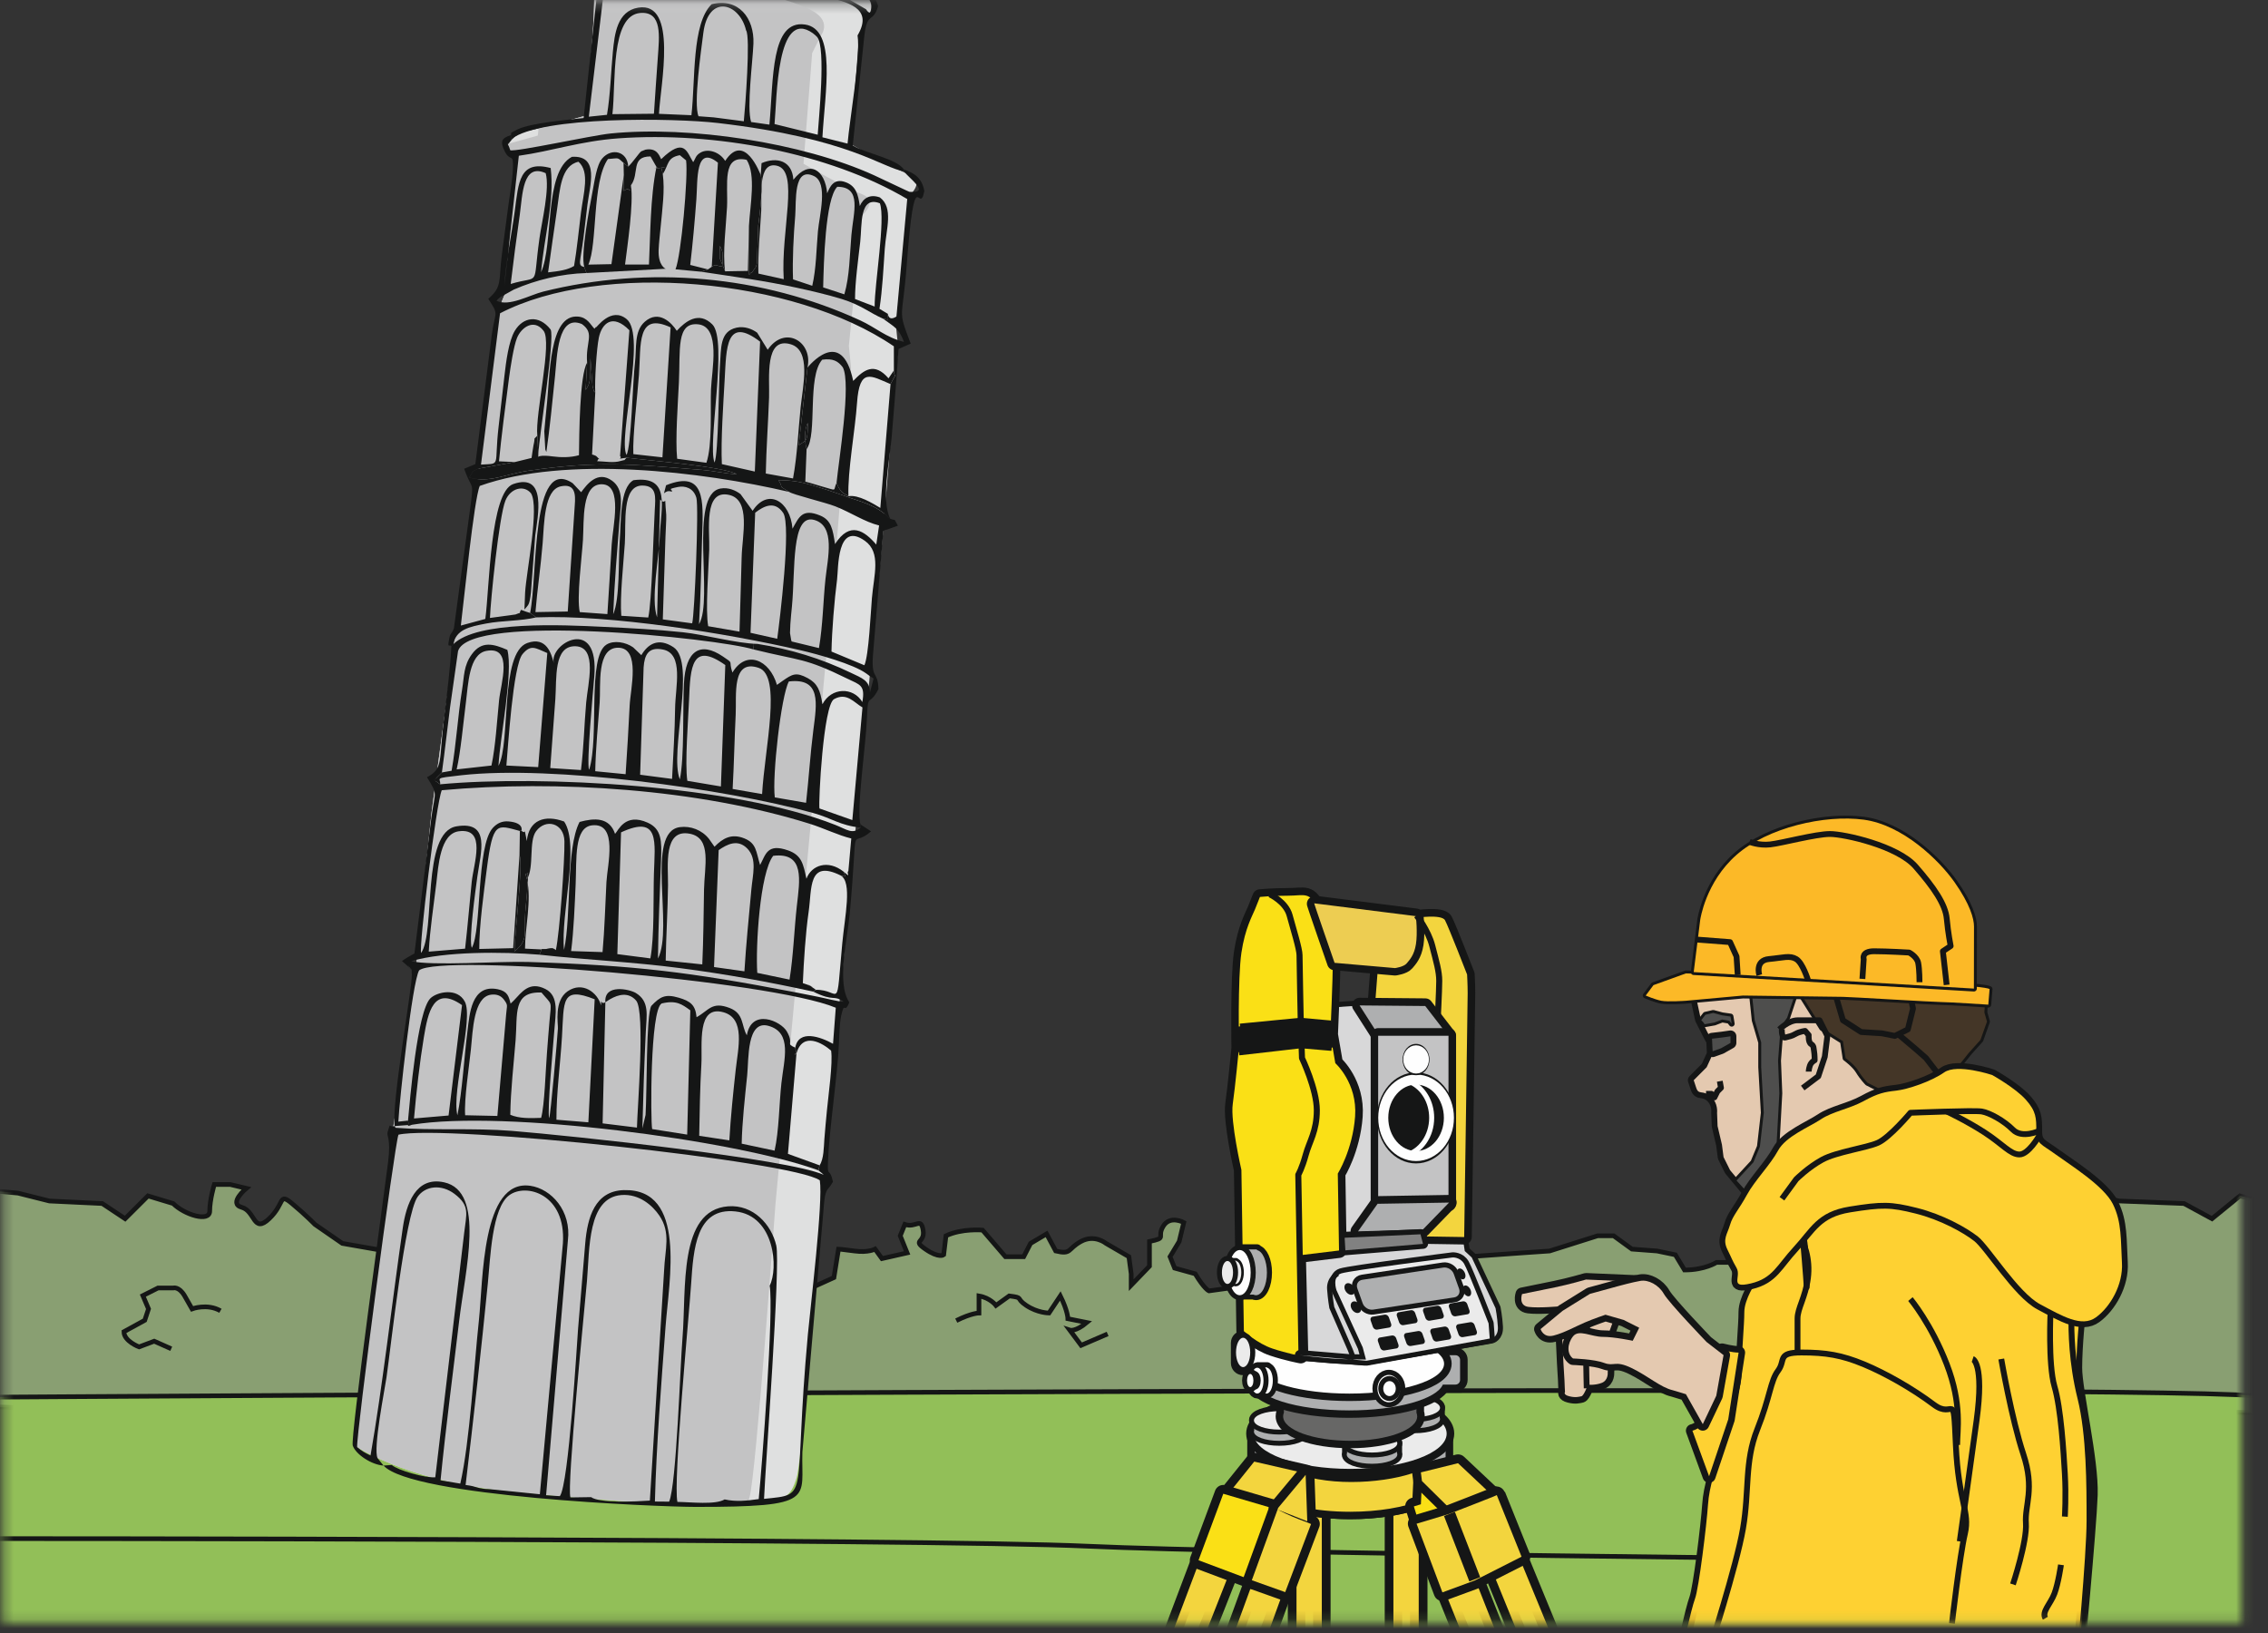 <?xml version="1.0" encoding="UTF-8"?>
<svg width="250px" height="180px" viewBox="0 0 250 180" version="1.1" xmlns="http://www.w3.org/2000/svg" xmlns:xlink="http://www.w3.org/1999/xlink">
    <rect x="0" y="0" width="250" height="180" fill="#333333" stroke="none"/>
    <!-- Generator: Sketch 51.2 (57519) - http://www.bohemiancoding.com/sketch -->
    <title>4-2</title>
    <desc>Created with Sketch.</desc>
    <defs>
        <polygon id="path-1" points="0.311 0.237 247.118 0.237 247.118 178.855 0.311 178.855"></polygon>
    </defs>
    <g id="4-2" stroke="none" stroke-width="1" fill="none" fill-rule="evenodd">
        <g id="Group-1134">
            <mask id="mask-2" fill="white">
                <use xlink:href="#path-1"></use>
            </mask>
            <g id="Clip-953"></g>
            <polygon id="Fill-952" fill="#899F72" mask="url(#mask-2)" points="248.248 132.152 246.907 131.821 243.824 134.334 240.741 132.659 233.618 132.382 229.378 131.512 223.548 131.077 224.078 155.001 248.248 155.725"></polygon>
            <polygon id="Stroke-954" stroke="#151616" stroke-width="0.514" mask="url(#mask-2)" points="248.248 132.152 246.907 131.821 243.824 134.334 240.741 132.659 233.618 132.382 229.378 131.512 223.548 131.077 224.078 155.001 248.248 155.725"></polygon>
            <path d="M187.048,110.333 L187.477,112.332 L188.27,113.9 C188.803,114.955 188.568,114.541 189.569,114.541 C190.57,114.541 189.955,115.204 189.955,115.204 L188.985,115.767 L188.127,117.634 L186.697,119.07 L186.983,119.931 C187.246,120.725 187.698,120.118 188.556,120.836 C189.414,121.554 189.271,122.66 189.271,122.66 L189.326,124.119 L189.809,126.172 L189.986,127.542 L190.702,128.978 L192.847,131.563 L205.848,126.685 L215.038,118.673 C215.038,118.673 210.685,108.961 209.476,108.961 C208.267,108.961 189.402,109.447 189.402,109.447 C189.402,109.447 186.983,110.418 187.048,110.333 Z" id="Stroke-955" stroke="#151616" stroke-width="1.284" stroke-linejoin="round" mask="url(#mask-2)"></path>
            <path d="M187.048,110.333 L187.477,112.332 L188.27,113.9 C188.803,114.955 188.568,114.541 189.569,114.541 C190.57,114.541 189.955,115.204 189.955,115.204 L188.985,115.767 L188.127,117.634 L186.697,119.07 L186.983,119.931 C187.246,120.725 187.698,120.118 188.556,120.836 C189.414,121.554 189.271,122.66 189.271,122.66 L189.326,124.119 L189.809,126.172 L189.986,127.542 L190.702,128.978 L192.847,131.563 L205.848,126.685 L215.038,118.673 C215.038,118.673 210.685,108.961 209.476,108.961 C208.267,108.961 189.402,109.447 189.402,109.447 C189.402,109.447 186.983,110.418 187.048,110.333" id="Fill-956" fill="#E4C9B0" mask="url(#mask-2)"></path>
            <path d="M202.317,139.987 L196.016,140.196 C196.016,140.196 194.756,141.033 193.244,139.987 L191.479,139.149 L189.211,139.149 C189.211,139.149 187.951,139.987 185.683,139.987 L184.674,138.312 L182.658,137.893 L179.885,137.684 L177.869,136.218 L176.105,136.218 L170.812,137.893 C170.812,137.893 152.161,139.149 149.641,139.568 L147.624,139.358 C147.624,139.358 146.364,138.521 145.104,140.196 L140.819,141.033 C140.819,141.033 139.811,139.568 138.047,139.358 C136.282,139.149 138.299,141.033 136.283,141.871 L133.258,142.29 C133.258,142.29 132.754,142.08 131.746,140.405 L129.477,139.777 L128.973,138.521 L129.982,136.846 L130.486,134.752 C130.486,134.752 128.973,133.915 128.217,135.171 C127.461,136.428 128.721,136.427 126.705,136.846 L126.705,139.568 L124.689,141.662 L124.689,140.405 L124.437,138.521 L121.916,137.055 C121.916,137.055 120.656,136.009 119.144,136.846 C117.632,137.684 118.136,138.312 116.371,137.893 L115.363,136.009 L113.599,137.055 L112.843,138.521 L110.826,138.521 L108.306,135.59 C108.306,135.59 106.037,135.381 104.273,136.218 L104.021,138.312 C104.021,138.312 103.517,138.73 102.005,137.684 C100.492,136.637 102.005,137.055 101.753,135.59 C101.501,134.124 100.997,135.381 99.737,134.962 L99.232,136.218 L99.989,138.102 L97.216,138.73 L96.46,137.684 C96.46,137.684 95.704,138.102 94.191,137.893 C92.679,137.684 92.427,137.684 92.427,137.684 L91.923,140.824 L89.151,142.08 L86.378,141.662 C86.378,141.662 87.386,140.196 85.874,138.94 C84.362,137.684 85.118,137.893 85.118,137.893 L86.63,135.799 C86.63,135.799 84.362,135.381 82.598,135.799 L81.59,137.474 L79.573,136.637 L80.078,138.102 L79.321,139.987 L77.305,139.987 L76.549,137.684 L75.541,139.568 L73.02,139.987 L65.207,141.871 L37.735,137.055 L34.71,134.962 C34.71,134.962 33.702,133.915 32.19,132.659 C30.677,131.403 31.434,132.659 29.669,134.334 C27.905,136.008 28.157,133.496 26.645,133.078 C25.133,132.659 27.149,130.984 27.149,130.984 L25.385,130.565 L23.62,130.565 C23.62,130.565 23.116,132.24 23.116,133.496 C23.116,134.752 20.344,133.915 19.084,132.659 L16.311,131.821 L13.791,134.334 L11.27,132.659 L5.447,132.382 L1.981,131.512 L-2.785,131.077 L-2.352,155.001 L222.959,163.265 L202.317,139.987 Z" id="Fill-957" fill="#899F72" mask="url(#mask-2)"></path>
            <path d="M202.317,139.987 L196.016,140.196 C196.016,140.196 194.756,141.033 193.244,139.987 L191.479,139.149 L189.211,139.149 C189.211,139.149 187.951,139.987 185.683,139.987 L184.674,138.312 L182.658,137.893 L179.885,137.684 L177.869,136.218 L176.105,136.218 L170.812,137.893 C170.812,137.893 152.161,139.149 149.641,139.568 L147.624,139.358 C147.624,139.358 146.364,138.521 145.104,140.196 L140.819,141.033 C140.819,141.033 139.811,139.568 138.047,139.358 C136.282,139.149 138.299,141.033 136.283,141.871 L133.258,142.29 C133.258,142.29 132.754,142.08 131.746,140.405 L129.477,139.777 L128.973,138.521 L129.982,136.846 L130.486,134.752 C130.486,134.752 128.973,133.915 128.217,135.171 C127.461,136.428 128.721,136.427 126.705,136.846 L126.705,139.568 L124.689,141.662 L124.689,140.405 L124.437,138.521 L121.916,137.055 C121.916,137.055 120.656,136.009 119.144,136.846 C117.632,137.684 118.136,138.312 116.371,137.893 L115.363,136.009 L113.599,137.055 L112.843,138.521 L110.826,138.521 L108.306,135.59 C108.306,135.59 106.037,135.381 104.273,136.218 L104.021,138.312 C104.021,138.312 103.517,138.73 102.005,137.684 C100.492,136.637 102.005,137.055 101.753,135.59 C101.501,134.124 100.997,135.381 99.737,134.962 L99.232,136.218 L99.989,138.102 L97.216,138.73 L96.46,137.684 C96.46,137.684 95.704,138.102 94.191,137.893 C92.679,137.684 92.427,137.684 92.427,137.684 L91.923,140.824 L89.151,142.08 L86.378,141.662 C86.378,141.662 87.386,140.196 85.874,138.94 C84.362,137.684 85.118,137.893 85.118,137.893 L86.63,135.799 C86.63,135.799 84.362,135.381 82.598,135.799 L81.59,137.474 L79.573,136.637 L80.078,138.102 L79.321,139.987 L77.305,139.987 L76.549,137.684 L75.541,139.568 L73.02,139.987 L65.207,141.871 L37.735,137.055 L34.71,134.962 C34.71,134.962 33.702,133.915 32.19,132.659 C30.677,131.403 31.434,132.659 29.669,134.334 C27.905,136.008 28.157,133.496 26.645,133.078 C25.133,132.659 27.149,130.984 27.149,130.984 L25.385,130.565 L23.62,130.565 C23.62,130.565 23.116,132.24 23.116,133.496 C23.116,134.752 20.344,133.915 19.084,132.659 L16.311,131.821 L13.791,134.334 L11.27,132.659 L5.447,132.382 L1.981,131.512 L-2.785,131.077 L-2.352,155.001 L222.959,163.265 L202.317,139.987 Z" id="Stroke-958" stroke="#151616" stroke-width="0.514" mask="url(#mask-2)"></path>
            <path d="M105.408,145.568 C107.077,144.73 107.911,144.73 107.911,144.73 L107.911,142.846 C109.162,143.056 109.788,143.893 109.788,143.893 L111.248,142.846 C112.916,143.056 111.874,143.056 113.125,143.893 C114.376,144.73 115.628,144.73 115.628,144.73 L116.879,142.846 C117.713,144.521 117.713,145.358 117.713,145.358 L119.799,145.777 C118.548,146.824 117.922,146.615 117.922,146.615 L119.173,148.29 L122.093,147.034" id="Stroke-959" stroke="#151616" stroke-width="0.514" mask="url(#mask-2)"></path>
            <path d="M249.295,154.014 C249.295,152.339 -2.171,154.014 -2.171,154.014 L-2.171,187.624 L255.771,187.624 L249.295,154.014 Z" id="Fill-960" fill="#92BF58" mask="url(#mask-2)"></path>
            <path d="M249.295,154.014 C249.295,152.339 -2.171,154.014 -2.171,154.014 L-2.171,187.624 L255.771,187.624 L249.295,154.014 Z" id="Stroke-961" stroke="#151616" stroke-width="0.514" mask="url(#mask-2)"></path>
            <path d="M-2.171,169.594 C-2.171,169.594 101.886,169.594 119.854,170.431 C137.822,171.269 209.16,171.897 209.16,171.897" id="Stroke-962" stroke="#151616" stroke-width="0.514" mask="url(#mask-2)"></path>
            <path d="M24.298,144.484 C22.838,143.647 21.169,144.275 21.169,144.275 L20.335,142.81 C19.709,141.763 19.084,141.972 19.084,141.972 L17.415,141.972 L15.747,142.81 L16.372,144.275 L15.955,145.531 L13.661,146.788 C13.661,147.835 15.33,148.463 15.33,148.463 L16.998,147.835 L18.875,148.672" id="Stroke-963" stroke="#151616" stroke-width="0.514" mask="url(#mask-2)"></path>
            <polygon id="Stroke-964" stroke="#151616" stroke-width="0.642" stroke-linejoin="round" mask="url(#mask-2)" points="197.854 109.591 193.134 109.734 193.42 112.463 194.135 114.904 194.135 117.632 194.421 122.658 193.992 126.392 193.277 128.115 191.417 130.125 192.991 131.848 195.708 128.402 196.138 120.504 195.994 116.914 196.281 113.181 196.996 112.176"></polygon>
            <polygon id="Fill-965" fill="#4E4E4D" mask="url(#mask-2)" points="197.854 109.592 193.133 109.736 193.419 112.464 194.135 114.905 194.135 117.634 194.421 122.66 193.991 126.393 193.276 128.116 191.417 130.127 192.99 131.85 195.708 128.403 196.137 120.506 195.994 116.916 196.28 113.182 196.995 112.177"></polygon>
            <path d="M218.793,110.682 L198.647,109.792 L200.858,113.324 L203.147,114.76 L203.433,116.627 C203.433,116.627 204.434,117.345 204.863,118.063 C205.292,118.781 205.864,119.356 205.864,119.356 L207.581,120.217 L209.727,119.93 L212.301,119.356 L213.732,118.494 L215.877,117.489 L217.022,116.053 L218.309,114.617 L219.024,112.606 L218.738,111.601 L218.793,110.682 Z" id="Stroke-966" stroke="#151616" stroke-width="0.642" stroke-linejoin="round" mask="url(#mask-2)"></path>
            <path d="M218.792,110.683 L198.646,109.794 L200.857,113.326 L203.146,114.762 L203.432,116.628 C203.432,116.628 204.434,117.346 204.863,118.064 C205.292,118.782 205.864,119.357 205.864,119.357 L207.581,120.219 L209.726,119.931 L212.301,119.357 L213.731,118.495 L215.877,117.49 L217.021,116.054 L218.308,114.618 L219.024,112.608 L218.738,111.603 L218.792,110.683 Z" id="Fill-967" fill="#443627" mask="url(#mask-2)"></path>
            <polyline id="Stroke-968" stroke="#151616" stroke-width="0.642" stroke-linejoin="round" mask="url(#mask-2)" points="202.432 110.022 203.147 112.463 205.149 113.755 207.438 113.899 208.869 114.186 210.299 113.468 210.871 111.17 210.651 110.119"></polyline>
            <polyline id="Stroke-969" stroke="#151616" stroke-width="0.642" stroke-linejoin="round" mask="url(#mask-2)" points="209.155 113.933 211.157 115.622 212.301 116.627 213.732 118.494"></polyline>
            <path d="M196.138,113.468 C196.138,113.468 197.139,112.463 198.14,112.463 C199.142,112.463 200.572,112.463 200.572,112.463 L201.43,114.186 L201.144,116.484 L200.429,118.637 L198.712,119.93" id="Stroke-970" stroke="#151616" stroke-width="0.642" stroke-linejoin="round" mask="url(#mask-2)"></path>
            <path d="M193.563,141.326 C193.563,141.326 192.276,143.192 192.276,144.629 C192.276,146.065 191.989,148.937 191.989,150.66 C191.989,152.383 191.847,152.67 191.274,154.824 C190.702,156.978 190.273,157.696 189.701,159.85 C189.129,162.004 188.414,163.727 188.271,165.881 C188.127,168.035 187.27,175.071 186.84,176.22 C186.411,177.369 185.327,182.342 185.327,182.342 L229.005,183.795 C229.005,183.795 230.452,168.607 230.584,164.777 C230.715,160.947 228.873,153.286 228.873,150.777 C228.873,148.268 229.268,144.702 229.268,144.702 L223.479,132.288 L206.114,129.91 L197.036,136.118 L193.563,141.326 Z" id="Stroke-971" stroke="#151616" stroke-width="1.284" stroke-linejoin="round" mask="url(#mask-2)"></path>
            <path d="M193.562,141.327 C193.562,141.327 192.275,143.194 192.275,144.63 C192.275,146.066 191.989,148.938 191.989,150.661 C191.989,152.384 191.846,152.671 191.274,154.825 C190.702,156.979 190.273,157.697 189.7,159.851 C189.128,162.005 188.413,163.728 188.27,165.882 C188.127,168.036 187.269,175.073 186.839,176.221 C186.41,177.37 185.327,182.344 185.327,182.344 L229.004,183.796 C229.004,183.796 230.451,168.608 230.583,164.778 C230.714,160.948 228.873,153.288 228.873,150.779 C228.873,148.269 229.267,144.704 229.267,144.704 L223.479,132.289 L206.113,129.912 L197.035,136.119 L193.562,141.327 Z" id="Fill-972" fill="#FED132" mask="url(#mask-2)"></path>
            <path d="M198.712,136.3 C198.712,136.3 199.142,141.182 199.142,141.9 C199.142,142.618 199.142,136.587 198.712,136.3 Z" id="Stroke-973" stroke="#151616" stroke-width="0.642" stroke-linejoin="round" mask="url(#mask-2)"></path>
            <path d="M198.284,136.156 C198.856,136.874 199.571,138.741 199.285,140.895 C198.999,143.049 198.14,144.198 198.14,145.347 C198.14,146.496 198.14,149.138 198.14,149.138" id="Stroke-974" stroke="#151616" stroke-width="0.642" stroke-linejoin="round" mask="url(#mask-2)"></path>
            <path d="M188.34,182.175 C188.34,182.175 191.417,172.63 192.133,168.466 C192.848,164.301 192.276,161.142 193.706,157.552 C195.137,153.963 195.136,152.239 195.994,151.09 C196.853,149.942 195.852,149.08 198.57,149.08 C201.287,149.08 203.004,149.367 205.436,150.372 C207.867,151.378 210.871,153.1 213.16,154.824 C215.448,156.547 215.305,152.958 215.591,159.276 C215.877,165.594 217.165,166.599 216.593,169.04 C216.021,171.481 215.162,178.948 215.162,178.948" id="Stroke-975" stroke="#151616" stroke-width="0.642" stroke-linejoin="round" mask="url(#mask-2)"></path>
            <path d="M210.585,143.192 C210.585,143.192 212.874,145.921 214.59,150.372 C216.307,154.824 215.734,157.696 215.734,159.276" id="Stroke-976" stroke="#151616" stroke-width="0.642" stroke-linejoin="round" mask="url(#mask-2)"></path>
            <path d="M217.451,149.798 C217.451,149.798 218.738,150.229 217.88,156.547 C217.022,162.866 216.021,169.902 216.021,169.902" id="Stroke-977" stroke="#151616" stroke-width="0.642" stroke-linejoin="round" mask="url(#mask-2)"></path>
            <path d="M220.598,149.798 C220.598,149.798 221.742,156.404 223.029,160.281 C224.317,164.158 223.173,165.881 223.316,167.891 C223.459,169.902 221.885,174.641 221.885,174.641" id="Stroke-978" stroke="#151616" stroke-width="0.642" stroke-linejoin="round" mask="url(#mask-2)"></path>
            <path d="M226.033,144.485 C226.033,144.485 225.747,150.372 226.462,152.814 C227.178,155.255 227.464,159.994 227.607,162.435 C227.75,164.876 227.607,167.173 227.607,167.173" id="Stroke-979" stroke="#151616" stroke-width="0.642" stroke-linejoin="round" mask="url(#mask-2)"></path>
            <path d="M227.178,172.487 C227.178,172.487 226.891,174.497 226.462,175.646 C226.033,176.794 225.032,177.656 225.461,178.374" id="Stroke-980" stroke="#151616" stroke-width="0.642" stroke-linejoin="round" mask="url(#mask-2)"></path>
            <path d="M228.322,145.203 C228.322,146.639 228.322,150.085 229.323,154.106 C230.324,158.127 230.324,163.727 230.324,167.604 C230.324,171.481 229.18,183.544 229.18,183.544" id="Stroke-981" stroke="#151616" stroke-width="0.642" stroke-linejoin="round" mask="url(#mask-2)"></path>
            <path d="M174.168,143.448 L180.271,141.273 L174.824,141.039 C174.824,141.039 172.97,141.581 171.397,141.9 C169.823,142.219 167.773,142.639 167.773,142.639 C167.773,142.639 167.339,143.911 168.484,144.054 C169.628,144.198 171.853,143.996 171.853,143.996 L174.168,143.448 Z" id="Stroke-982" stroke="#151616" stroke-width="1.435" stroke-linejoin="round" mask="url(#mask-2)"></path>
            <path d="M174.167,143.449 L180.27,141.274 L174.824,141.04 C174.824,141.04 172.97,141.582 171.396,141.902 C169.823,142.221 167.773,142.641 167.773,142.641 C167.773,142.641 167.338,143.912 168.483,144.056 C169.627,144.199 171.852,143.997 171.852,143.997 L174.167,143.449 Z" id="Fill-983" fill="#E4C9B0" mask="url(#mask-2)"></path>
            <path d="M175.026,152.633 C175.026,152.633 175.858,152.712 176.573,152.425 C177.288,152.138 177.219,151.309 177.219,151.309 L177.267,149.506 L177.291,147.056 L178.107,144.832 L174.901,145.651 L172.161,146.647 C172.161,146.647 172.336,149.924 172.336,150.216 C172.336,150.509 172.452,151.855 172.452,152.148 C172.452,152.441 172.51,153.436 172.51,153.436 C172.51,153.436 172.277,153.729 172.977,153.904 C173.676,154.08 174.026,153.963 174.318,153.904 C174.609,153.846 175.026,152.633 175.026,152.633 Z" id="Stroke-984" stroke="#151616" stroke-width="1.435" stroke-linejoin="round" mask="url(#mask-2)"></path>
            <path d="M175.025,152.634 C175.025,152.634 175.857,152.713 176.572,152.426 C177.288,152.139 177.218,151.31 177.218,151.31 L177.266,149.508 L177.291,147.057 L178.107,144.833 L174.9,145.652 L172.16,146.648 C172.16,146.648 172.335,149.925 172.335,150.218 C172.335,150.511 172.452,151.857 172.452,152.149 C172.452,152.442 172.51,153.437 172.51,153.437 C172.51,153.437 172.277,153.73 172.976,153.905 C173.676,154.081 174.025,153.964 174.317,153.905 C174.609,153.847 175.025,152.634 175.025,152.634" id="Fill-985" fill="#E4C9B0" mask="url(#mask-2)"></path>
            <path d="M219.596,118.494 C219.596,118.494 215.734,117.201 214.304,118.207 C212.873,119.212 210.299,120.074 209.011,120.217 C207.724,120.361 207.009,120.504 205.436,121.366 C203.862,122.227 202.003,122.515 200.715,123.376 C199.428,124.238 196.853,125.243 195.994,126.822 C195.137,128.402 193.42,130.125 192.562,131.705 C191.704,133.284 190.988,134.002 190.702,135.008 C190.416,136.013 189.844,136.587 190.416,137.736 C190.988,138.885 190.845,138.741 191.417,139.746 C191.989,140.751 190.559,142.044 192.991,141.469 C195.422,140.895 195.851,139.459 197.711,137.449 C199.571,135.439 200.286,133.572 203.862,132.997 C207.438,132.423 208.439,132.423 211.3,133.141 C214.161,133.859 216.736,135.294 218.023,136.3 C219.31,137.305 222.457,142.475 224.889,143.767 C227.321,145.059 229.467,146.352 231.04,145.203 C232.613,144.054 234.044,141.613 233.901,139.172 C233.758,136.731 233.901,134.721 232.9,132.71 C231.898,130.7 228.179,128.402 226.606,127.253 C225.032,126.105 224.46,126.105 224.46,124.668 C224.46,123.233 224.46,122.515 223.316,121.222 C222.171,119.93 219.596,118.494 219.596,118.494 Z" id="Stroke-986" stroke="#151616" stroke-width="1.284" stroke-linejoin="round" mask="url(#mask-2)"></path>
            <path d="M219.596,118.495 C219.596,118.495 215.734,117.203 214.303,118.208 C212.873,119.213 210.298,120.075 209.011,120.219 C207.723,120.362 207.008,120.505 205.435,121.367 C203.861,122.229 202.002,122.516 200.715,123.378 C199.427,124.239 196.852,125.244 195.994,126.824 C195.136,128.403 193.42,130.127 192.561,131.706 C191.703,133.286 190.988,134.004 190.702,135.009 C190.415,136.014 189.843,136.588 190.415,137.737 C190.988,138.886 190.845,138.743 191.417,139.748 C191.989,140.753 190.558,142.045 192.99,141.471 C195.422,140.896 195.851,139.46 197.71,137.45 C199.57,135.44 200.285,133.573 203.861,132.999 C207.438,132.424 208.439,132.424 211.299,133.142 C214.16,133.86 216.735,135.296 218.022,136.301 C219.31,137.306 222.457,142.476 224.888,143.768 C227.32,145.061 229.466,146.353 231.039,145.204 C232.613,144.056 234.043,141.614 233.9,139.173 C233.757,136.732 233.9,134.722 232.899,132.712 C231.897,130.701 228.178,128.403 226.605,127.255 C225.031,126.106 224.459,126.106 224.459,124.67 C224.459,123.234 224.459,122.516 223.315,121.224 C222.171,119.931 219.596,118.495 219.596,118.495" id="Fill-987" fill="#FED132" mask="url(#mask-2)"></path>
            <path d="M224.746,124.668 C224.746,124.668 222.887,125.53 221.885,124.525 C220.884,123.52 219.31,122.658 218.452,122.515 C217.594,122.371 210.585,122.658 210.585,122.658 C210.585,122.658 208.296,125.387 207.009,125.961 C205.722,126.535 202.432,126.966 200.858,127.828 C199.285,128.689 197.997,129.982 197.997,129.982 L196.424,132.136" id="Stroke-988" stroke="#151616" stroke-width="0.642" stroke-linejoin="round" mask="url(#mask-2)"></path>
            <path d="M214.59,122.515 C214.59,122.515 216.736,123.52 218.738,124.812 C220.741,126.105 221.599,127.253 222.6,127.253 C223.602,127.253 224.746,125.243 224.746,125.243" id="Stroke-989" stroke="#151616" stroke-width="0.642" stroke-linejoin="round" mask="url(#mask-2)"></path>
            <path d="M188.393,162.722 L190.503,156.449 L191.645,149.092 C190.93,149.092 189.823,148.799 189.823,148.799 C189.823,148.799 190.077,151.208 189.505,152.787 C188.933,154.367 188.535,156.181 187.82,156.899 C187.105,157.616 186.554,157.696 186.554,157.696 L188.393,162.722 Z" id="Stroke-990" stroke="#151616" stroke-width="1.435" stroke-linejoin="round" mask="url(#mask-2)"></path>
            <path d="M188.393,162.723 L190.502,156.45 L191.644,149.093 C190.929,149.093 189.822,148.8 189.822,148.8 C189.822,148.8 190.076,151.209 189.504,152.789 C188.932,154.368 188.535,156.182 187.82,156.9 C187.105,157.618 186.553,157.698 186.553,157.698 L188.393,162.723 Z" id="Fill-991" fill="#FED132" mask="url(#mask-2)"></path>
            <path d="M174.959,145.768 C174.959,145.768 174.842,149.514 174.842,150.1 C174.842,150.685 174.901,153.026 174.901,153.026" id="Stroke-992" stroke="#151616" stroke-width="0.642" stroke-linejoin="round" mask="url(#mask-2)"></path>
            <path d="M187.698,156.978 L185.839,153.675 L184.408,153.244 C183.05,152.935 181.653,151.657 179.826,150.782 C177.998,149.907 177.956,150.653 176.827,150.229 C175.699,149.804 173.394,149.739 173.394,149.739 C172.695,149.218 172.753,148.112 173.394,147.298 C174.035,146.485 175.397,147.357 176.684,147.357 C177.972,147.357 179.974,147.788 179.974,147.788 L180.689,146.352 L178.973,145.49 L176.97,144.916 C176.97,144.916 175.683,145.347 174.682,145.777 C173.68,146.208 172.393,146.926 171.249,147.213 C170.104,147.501 169.818,146.496 169.818,146.496 L172.25,144.485 L175.254,142.618 L178.401,141.757 C178.401,141.757 179.974,141.326 180.832,141.182 C181.69,141.039 182.835,141.613 183.407,142.618 C183.979,143.624 188.127,147.932 188.127,147.932 L189.987,149.367 L189.185,153.846 L187.698,156.978 Z" id="Stroke-993" stroke="#151616" stroke-width="1.435" stroke-linejoin="round" mask="url(#mask-2)"></path>
            <path d="M187.698,156.979 L185.838,153.677 L184.408,153.246 C183.049,152.937 181.653,151.659 179.825,150.783 C177.998,149.909 177.955,150.655 176.826,150.23 C175.698,149.806 173.394,149.741 173.394,149.741 C172.694,149.22 172.752,148.114 173.394,147.3 C174.035,146.486 175.396,147.358 176.684,147.358 C177.971,147.358 179.974,147.789 179.974,147.789 L180.689,146.353 L178.972,145.492 L176.97,144.917 C176.97,144.917 175.682,145.348 174.681,145.779 C173.68,146.209 172.392,146.927 171.248,147.215 C170.104,147.502 169.818,146.497 169.818,146.497 L172.249,144.486 L175.253,142.62 L178.4,141.758 C178.4,141.758 179.974,141.327 180.832,141.184 C181.69,141.04 182.834,141.614 183.406,142.62 C183.979,143.625 188.127,147.933 188.127,147.933 L189.986,149.369 L189.184,153.847 L187.698,156.979 Z" id="Fill-994" fill="#E4C9B0" mask="url(#mask-2)"></path>
            <polygon id="Stroke-995" stroke="#151616" stroke-width="1.284" stroke-linejoin="round" mask="url(#mask-2)" points="188.715 114.491 188.781 115.878 189.702 115.548 190.755 114.953 190.755 114.227 189.834 114.359"></polygon>
            <polygon id="Fill-996" fill="#4E4E4D" mask="url(#mask-2)" points="188.715 114.492 188.78 115.879 189.701 115.549 190.754 114.955 190.754 114.228 189.833 114.36"></polygon>
            <path d="M187.86,112.906 L188.978,112.708 L189.834,112.378 L190.623,112.51 L190.886,112.84 L190.755,112.048 L189.834,111.916 L188.847,111.651 L187.992,111.85 L187.531,112.444 C187.531,112.444 187.992,112.906 187.86,112.906 Z" id="Stroke-997" stroke="#151616" stroke-width="0.642" stroke-linejoin="round" mask="url(#mask-2)"></path>
            <path d="M187.86,112.907 L188.978,112.71 L189.833,112.379 L190.622,112.511 L190.885,112.842 L190.754,112.049 L189.833,111.917 L188.846,111.653 L187.991,111.851 L187.531,112.445 C187.531,112.445 187.991,112.907 187.86,112.907" id="Fill-998" fill="#4E4E4D" mask="url(#mask-2)"></path>
            <polyline id="Stroke-999" stroke="#151616" stroke-width="0.642" stroke-linejoin="round" mask="url(#mask-2)" points="188.057 120.566 188.649 120.566 188.978 120.962 189.307 120.302 189.702 119.906 189.57 119.179"></polyline>
            <path d="M196.411,113.435 C196.411,113.435 196.346,114.491 196.806,114.359 C197.266,114.227 197.464,114.227 197.924,113.963 C198.385,113.699 198.977,113.633 198.977,113.633 L199.372,114.095 C199.372,114.095 199.306,114.887 199.635,115.085 C199.963,115.284 199.898,115.548 199.963,115.878 C200.029,116.208 200.029,116.868 200.029,116.868 C200.029,116.868 199.635,117.066 199.503,117.463 C199.372,117.859 199.372,118.123 199.372,118.123" id="Stroke-1000" stroke="#151616" stroke-width="0.642" stroke-linejoin="round" mask="url(#mask-2)"></path>
            <path d="M93.768,15.874 L94.721,3.683 L95.673,1.771 C95.673,1.771 96.864,0.337 94.959,-0.859 C93.054,-2.054 86.625,-3.966 78.053,-4.205 C69.482,-4.444 66.862,-3.727 66.862,-3.727 L65.196,-2.532 C66.148,-1.337 64.481,12.766 64.481,12.766 C64.481,12.766 59.481,14.201 58.053,14.439 C56.624,14.679 55.91,16.113 55.91,16.113 L56.862,17.547 L55.671,32.367 C54.719,34.518 54.719,35.474 54.719,35.474 L52.814,51.489 L52.338,53.88 L50.195,69.417 L49.957,71.807 L47.576,89.495 C47.576,89.495 45.909,105.032 45.909,106.227 C45.909,107.423 43.29,124.633 43.29,124.633 L39.718,155.229 L39.004,159.292 C39.004,159.292 44.48,163.117 55.433,164.312 C66.386,165.507 82.101,166.464 84.244,165.746 C86.387,165.029 87.101,165.268 87.816,162.878 C88.53,160.488 90.673,130.609 90.673,130.609 L97.34,58.66 L99.007,38.343 L98.769,35.952 L100.197,21.61 C100.197,21.61 102.102,19.938 100.197,19.22 C98.292,18.503 93.768,15.874 93.768,15.874" id="Fill-1001" fill="#DFE0E0" mask="url(#mask-2)"></path>
            <path d="M65.382,-1.975 C65.88,0.927 64.481,12.766 64.481,12.766 C64.481,12.766 61.388,13.654 59.372,14.149 C59.316,14.65 59.282,14.941 59.282,14.941 C59.282,14.941 57.712,15.391 56.08,15.83 C55.966,15.999 55.91,16.113 55.91,16.113 L56.862,17.547 L55.671,32.367 C54.719,34.518 54.719,35.474 54.719,35.474 L52.814,51.489 L52.338,53.88 L50.195,69.417 L49.957,71.807 L47.576,89.495 C47.576,89.495 45.909,105.032 45.909,106.227 C45.909,107.423 43.29,124.633 43.29,124.633 L39.718,155.229 L39.004,159.292 C39.004,159.292 44.48,163.117 55.433,164.312 C64.658,165.319 77.261,166.156 82.288,165.967 C82.401,165.713 82.509,165.413 82.616,165.053 C83.331,162.663 85.474,132.784 85.474,132.784 L92.141,60.835 L93.807,40.517 L93.569,38.127 L94.998,23.785 C94.998,23.785 96.903,22.112 94.998,21.395 C93.093,20.678 88.569,18.048 88.569,18.048 L89.521,5.858 L90.474,3.946 C90.474,3.946 91.664,2.512 89.76,1.316 C87.855,0.121 81.426,-1.791 72.854,-2.03 C69.535,-2.123 67.11,-2.072 65.382,-1.975" id="Fill-1002" fill="#C3C3C4" mask="url(#mask-2)"></path>
            <path d="M64.405,29.436 L64.646,30.096 L73.395,29.623 C73.351,29.649 72.537,29.256 72.599,27.569 C72.629,26.765 72.758,25.735 72.834,24.899 C73.004,23.031 73.302,21.004 73.059,19.197 L72.881,18.396 C72.929,18.482 73.898,18.405 72.774,18.514 C71.381,18.65 72.785,18.627 72.363,18.395 C71.667,21.747 71.688,26.115 71.535,29.159 L68.899,29.161 C69.16,27.047 69.851,22.491 69.553,20.422 L69.644,19.493 C69.349,22.186 69.673,20.285 68.76,21.051 L68.761,19.28 L67.399,29.117 L64.853,29.169 C65.878,26.894 65.239,20.102 67.011,17.531 C68.292,17.438 68.001,17.301 68.732,17.954 C68.803,18.013 68.911,18.098 68.947,18.128 C68.977,18.151 69.091,18.241 69.119,18.264 L69.248,18.357 C69.159,16.663 67.412,16.271 66.389,17.457 C65.751,18.197 65.545,19.939 65.31,21.146 C64.957,22.965 63.994,28.096 64.405,29.436" id="Fill-1003" fill="#151616" mask="url(#mask-2)"></path>
            <path d="M89.01,40.507 L88.041,49.077 C88.838,48.491 89.049,48.825 89.049,46.621 C88.636,47.325 88.7,48.701 88.909,49.502 C90.129,47.872 88.943,41.569 90.63,39.647 C91.833,39.487 92.382,39.802 92.903,40.492 C93.843,42.274 92.466,50.664 92.212,53.226 C92.753,54.591 93.166,54.357 93.524,54.698 C93.413,51.989 94.263,47.418 94.47,44.41 C94.742,40.468 95.995,41.426 98.163,42.338 C98.983,40.734 98.588,41.958 98.533,40.831 L97.941,41.701 C96.359,39.867 95.203,40.787 94.048,41.989 C92.742,35.804 89.061,40.473 89.01,40.507" id="Fill-1004" fill="#151616" mask="url(#mask-2)"></path>
            <path d="M90.326,89.114 C90.206,88.362 90.754,77.725 91.936,77.065 C93.35,76.275 94.153,77.458 95.069,77.975 L93.952,90.393 L90.326,89.114 Z M88.852,88.49 L85.406,87.895 C85.102,85.593 86.097,76.67 86.957,75.116 C90.551,74.69 90.03,77.558 89.657,80.451 C89.31,83.151 89.153,85.815 88.852,88.49 Z M80.757,86.964 C80.913,84.218 80.958,81.485 81.095,78.747 C81.201,76.626 80.629,72.584 83.64,73.619 C86.205,74.5 84.285,82.539 84.006,87.528 L80.757,86.964 Z M70.945,73.565 C71.041,72.182 71.471,71.266 73.093,71.6 C75.396,72.075 74.445,75.723 74.416,78.074 C74.385,80.625 74.209,83.205 74.082,85.856 L70.562,85.396 L70.945,73.565 Z M65.613,85.009 C65.663,82.546 65.916,79.841 66.101,77.423 C66.24,75.588 65.72,71.371 68.147,71.396 C70.636,71.422 69.494,75.939 69.408,77.753 C69.29,80.262 69.128,82.809 68.961,85.337 L65.613,85.009 Z M75.765,86.068 C75.475,84.142 75.869,79.252 75.955,77.098 C76.098,73.468 76.276,70.706 79.949,73.307 L79.466,86.69 L75.765,86.068 Z M60.654,84.66 C60.836,82.109 61.037,79.52 61.216,77.051 C61.38,74.801 60.987,71.133 63.464,71.235 C65.887,71.334 64.798,75.388 64.616,77.422 C64.396,79.892 64.353,82.373 64.04,84.88 L60.654,84.66 Z M55.818,84.383 C55.991,82.505 56.542,73.362 57.597,72.102 C58.542,70.975 59.025,71.446 60.328,71.984 L59.324,84.557 L55.818,84.383 Z M50.337,84.809 C50.785,82.858 51.062,79.732 51.347,77.506 C51.617,75.407 51.688,72.112 53.606,71.747 C56.617,71.173 55.2,75.331 55.011,77.206 C54.79,79.398 54.623,82.278 54.173,84.383 L50.337,84.809 Z M91.654,71.819 C91.696,69.548 91.973,66.15 92.27,63.878 C92.426,62.69 92.216,57.392 95.338,59.615 C97.156,60.909 96.324,63.398 96.11,65.928 C95.977,67.504 95.764,72.264 95.281,73.329 L91.654,71.819 Z M83.243,56.514 C84.219,55.759 85.4,55.175 86.328,56.532 C87.248,57.878 85.929,68.539 85.673,70.41 L82.73,69.751 L83.243,56.514 Z M78.064,69.025 C77.741,67.302 78.108,62.623 78.177,60.603 C78.25,58.471 77.524,53.899 80.382,54.556 C82.789,55.11 81.809,59.025 81.752,61.404 C81.687,64.113 81.587,66.856 81.515,69.621 L78.064,69.025 Z M87.261,70.706 C87.229,70.635 87.209,70.532 87.199,70.48 L87.083,69.777 C87.083,69.763 87.114,68.878 87.121,68.783 C87.166,68.122 87.235,67.463 87.298,66.804 C87.678,62.809 87.196,56.627 89.73,57.305 C92.137,57.949 91.23,61.567 90.992,63.807 C90.734,66.239 90.71,68.885 90.273,71.436 L87.261,70.706 Z M63.908,67.469 C63.551,65.861 64.14,61.422 64.258,59.524 C64.391,57.38 64.068,53.287 66.393,53.38 C68.67,53.471 67.546,57.986 67.425,60.024 C67.272,62.612 67.122,65.097 66.951,67.69 L63.908,67.469 Z M59.022,67.469 C59.226,64.964 59.608,62.456 59.816,59.871 C59.991,57.706 59.971,54.003 61.806,53.609 C63.381,53.27 63.463,54.437 63.356,55.697 L62.582,67.405 L59.022,67.469 Z M68.485,67.876 C68.313,65.788 68.729,62.086 68.875,59.892 C69.023,57.644 68.515,53.501 70.811,53.521 C72.421,53.535 72.257,54.785 72.175,56.203 C72.02,58.866 71.848,66.412 71.455,68.068 L68.485,67.876 Z M58.433,67.563 L59.108,68.051 C67.189,67.733 80.052,69.78 88.285,71.685 C90.084,72.101 94.073,73.202 95.48,74.232 L96.023,74.629 C96.053,74.573 96.151,74.72 96.295,74.787 L95.898,76.318 C95.853,74.991 95.021,74.751 93.78,74.154 C90.513,72.582 87.15,71.554 83.5,70.976 C82.825,70.968 83.037,70.823 83.037,71.578 C88.336,72.889 88.586,72.449 93.433,74.821 C94.787,75.484 95.393,75.503 95.055,77.386 C94.06,75.695 91.618,75.755 90.659,77.627 C90.407,76.062 90.107,75.331 89.032,74.747 C87.749,74.049 87.332,74.315 86.303,75.024 L85.642,75.493 C84.829,72.692 82.235,71.602 80.735,74.136 C80.251,72.691 80.978,73.24 79.689,72.364 C77.191,70.664 75.564,71.703 75.388,75.353 C75.255,78.105 75.44,83.543 74.938,85.906 C73.744,82.958 76.783,73.01 74.234,71.337 C72.55,70.232 71.4,71.013 70.695,72.216 L69.791,71.355 C68.981,70.778 67.662,70.541 66.847,71.054 C64.702,72.402 66.092,81.207 64.941,84.848 C64.617,84.297 65.378,76.101 65.505,74.591 C66.083,67.748 60.458,70.986 61.052,73.101 C60.777,72.103 60.277,70.107 58.123,70.876 C55.068,71.967 56.316,81.929 54.945,84.415 C55.132,81.136 56.579,74.107 55.925,71.634 C54.4,70.98 53.109,70.598 52.01,72.116 C51.09,73.386 51.187,74.471 50.934,76.024 C50.466,78.903 50.289,82.064 49.78,84.957 L48.71,85.145 L47.863,85.986 L48.519,86.45 C48.601,85.712 47.675,85.81 50.864,85.452 C60.851,84.329 79.918,86.924 89.606,89.605 C91.758,90.2 92.53,90.978 94.869,91.226 L94.851,90.876 C94.381,89.314 95.448,82.083 95.561,79.196 C95.679,76.157 95.766,78.035 96.832,75.951 C96.771,73.815 95.962,75.075 96.257,71.844 L97.369,58.537 C97.733,58.304 97.362,58.524 97.961,58.307 L98.977,57.946 C98.412,56.972 98.854,57.473 98.13,57.178 C96.402,55.535 95.103,55.419 92.866,54.576 L91.301,54.046 C90.933,53.938 90.179,53.687 89.752,53.553 C88.494,53.161 87.417,52.93 85.817,52.93 C86.49,54.013 85.589,53.347 86.991,54.221 C87.366,54.514 91.001,55.388 92.085,55.816 C93.824,56.504 95.314,57.531 96.903,57.92 L96.591,60.028 C95.289,58.51 93.693,57.392 92.044,59.975 C91.795,58.348 91.644,57.333 90.394,56.82 C88.415,56.008 88.067,57.016 87.357,58.276 C87.106,55.193 84.61,53.761 82.961,56.305 L81.626,54.463 C81.102,54.062 80.294,53.692 79.417,53.85 C75.855,54.494 78.694,66.129 77.052,68.798 C77.257,65.42 77.291,62.227 77.403,58.832 C77.52,55.271 77.751,51.747 73.419,53.49 C73.019,55.164 73.146,53.843 74.054,54.202 C74.172,53.896 73.411,53.953 74.72,53.68 C75.493,53.519 76.446,53.772 76.762,54.875 C77.046,55.866 76.565,67.787 76.298,68.709 L73.06,68.272 L73.356,59.126 C73.362,58.651 73.471,57.1 73.438,56.732 C73.195,54.034 73.575,55.889 72.763,55.063 L72.43,68.048 C71.713,66.009 72.647,61.505 72.727,59.133 C72.835,55.918 74.007,52.378 69.82,52.931 C68.306,53.804 68.476,57.358 68.308,59.68 C68.152,61.829 68.347,65.954 67.591,67.709 C67.733,64.19 68.027,60.718 68.289,57.361 C68.416,55.724 68.816,53.978 67.48,52.996 C65.854,51.803 64.669,53.44 64.059,54.254 L63.127,53.262 C58.521,50.16 59.295,63.314 58.433,67.563 Z" id="Fill-1005" fill="#151616" mask="url(#mask-2)"></path>
            <path d="M68.457,91.749 C72.765,89.759 72.182,92.844 72.08,96.32 C72.006,98.84 72.142,103.25 71.69,105.641 L68.049,105.169 L68.457,91.749 Z M66.418,104.947 L62.954,104.833 C63.243,102.615 63.36,99.578 63.454,97.443 C63.575,94.702 63.259,91.193 65.267,90.973 C68.155,90.657 66.948,95.353 66.848,97.214 C66.711,99.801 66.651,102.35 66.418,104.947 Z M83.473,107.237 C83.281,104.31 83.763,96.221 85.228,94.334 C88.743,93.91 88.15,97.052 87.836,99.849 C87.542,102.47 87.453,105.348 87.03,107.979 L83.473,107.237 Z M79.217,93.707 C80.159,93.052 81.334,92.45 82.387,93.546 C83.481,94.687 82.971,96.401 82.822,98.039 C82.547,101.062 82.243,104.036 82.056,107.065 L78.707,106.593 L79.217,93.707 Z M73.378,105.881 C73.426,103.113 73.604,100.352 73.635,97.576 C73.659,95.422 73.091,91.321 76.048,91.901 C78.496,92.381 77.645,95.537 77.604,98.074 C77.562,100.713 77.535,103.619 77.413,106.302 L73.378,105.881 Z M57.483,91.56 L57.306,91.595 L57.263,94.25 C57.695,95.218 56.711,103.053 56.711,104.874 C58.325,103.569 57.721,102.816 57.903,100.507 C58.013,99.109 58.178,98.07 58.178,96.235 C57.748,96.548 57.852,95.946 58.089,96.919 C58.905,95.567 58.256,92.75 59.094,91.621 C60.16,90.185 62.173,90.715 62.217,92.725 C62.262,94.754 61.697,102.812 61.272,104.727 C61.051,104.641 61.077,104.46 60.482,104.566 C59.406,104.756 59.899,104.284 59.462,105.231 C64.631,105.809 69.739,106.026 74.948,106.711 C80.142,107.395 84.586,108.204 89.637,109.302 L89.932,109.106 C89.873,109.054 89.787,108.994 89.742,108.965 C89.697,108.937 89.604,108.865 89.548,108.832 C87.978,107.898 90.503,109.292 89.143,108.607 C88.875,108.472 88.756,108.466 88.495,108.367 C88.6,105.963 88.792,102.891 89.133,100.525 C89.508,97.929 89.055,94.717 92.66,96.496 C93.355,96.653 93.217,96.766 92.99,96.082 C91.267,94.713 89.435,95.372 88.894,96.857 C88.543,95.251 88.384,94.264 86.863,93.734 C84.558,92.929 84.408,94.188 83.785,95.344 C83.328,93.884 83.413,92.962 82.046,92.412 C80.627,91.841 79.659,92.408 78.76,93.333 L78.159,92.476 C77.371,91.476 76.122,91.016 74.943,91.171 C71.086,91.681 74.293,102.254 72.525,105.657 C72.574,102.035 72.724,98.344 72.866,94.804 C72.95,92.691 72.937,91.378 71.401,90.683 C68.893,89.546 68.144,91.573 67.798,91.913 C67.177,90.068 65.544,90.148 63.885,90.599 C62.362,93.538 63.009,100.852 62.171,104.703 C61.775,100.769 63.936,93.141 62.184,90.554 C60.055,89.767 58.288,90.383 58.072,92.706 C57.707,90.871 58.007,92.108 57.483,91.56 Z" id="Fill-1006" fill="#151616" mask="url(#mask-2)"></path>
            <path d="M79.873,165.276 C78.85,165.895 76.144,165.568 74.67,165.549 C74.186,163.305 75.925,145.381 76.184,141.504 C76.438,137.704 76.728,133.066 81.076,133.533 C85.422,134 85.811,139.866 84.838,141.715 C85.311,144.425 84.007,161.437 83.634,165.238 C82.305,165.424 81.153,165.553 79.873,165.276 Z M54.062,164.155 C52.526,164.113 52.655,163.836 51.323,163.685 C52.207,156.315 53.048,148.758 53.774,141.46 C54.055,138.629 54.222,133.167 56.128,131.75 C57.987,130.367 62.404,131.612 62.049,137.046 L59.508,164.706 L54.062,164.155 Z M73.206,139.997 L71.634,165.405 C70.062,165.511 66.1,165.714 65.155,165.023 L62.882,165.057 C62.442,163.967 64.456,144.06 64.701,141.186 C65.001,137.67 64.765,132.015 68.487,131.725 C70.499,131.568 71.953,132.919 72.683,133.994 C73.972,135.893 73.296,137.744 73.206,139.997 Z M43.183,161.479 L42.279,161.545 L41.622,160.733 C41.102,159.711 42.417,153.122 42.604,151.823 C43.108,148.33 44.646,133.943 46.025,131.934 C46.878,130.692 48.662,130.513 50.091,131.592 C51.851,132.921 51.398,133.832 51.17,135.865 L47.981,162.837 C46.871,162.928 43.834,162.07 43.183,161.479 Z M39.367,159.507 C39.241,158.32 43.495,126.158 43.922,125.072 C48.96,123.922 87.424,127.981 90.368,130.106 C90.742,132.464 89.336,143.994 89.05,147.105 C87.37,165.38 89.465,164.674 84.219,165.214 C84.36,161.813 86.046,139.393 85.57,137.3 C85.038,134.964 83.022,132.758 80.261,132.968 C74.756,133.387 75.671,142.077 75.233,147.441 C74.969,150.66 74.571,163.572 73.762,165.521 L72.19,165.508 C72.352,159.286 72.901,152.385 73.365,146.203 C73.743,141.163 75.738,130.995 68.768,131.182 C65.567,131.268 64.749,134.217 64.511,137.036 C64.243,140.216 63.978,143.312 63.721,146.462 C63.606,147.858 62.697,163.704 61.707,164.918 L60.196,164.817 L62.598,136.73 C63,133.472 60.773,131.049 58.465,130.707 C53.084,129.91 53.258,141.17 52.792,145.507 C52.235,150.679 51.799,158.849 50.739,163.532 L48.561,163.17 C49.139,157.304 49.936,151.351 50.606,145.652 C51.261,140.07 53.548,131.335 48.957,130.323 C45.818,129.631 44.777,132.734 44.396,135.364 C43.248,143.286 42.127,153.117 40.843,160.438 C40.084,160.07 39.957,159.991 39.367,159.507 Z M87.66,115.478 C87.711,116.018 87.956,115.674 87.583,116.307 L87.798,116.093 C88.512,113.676 90.688,114.996 91.613,115.807 C91.819,117.169 91.31,120.718 91.161,122.315 C91.059,123.407 90.946,124.495 90.868,125.58 C90.805,126.444 90.813,127.756 90.343,128.45 L90.212,129.001 C90.279,129.073 90.753,129.426 90.814,129.503 C86.868,127.722 63.173,125.202 56.416,124.652 C52.195,124.309 47.686,124.632 43.596,124.313 L43.506,124.122 L45.439,123.975 C44.655,124.151 45.157,124.164 44.973,123.521 L43.909,123.636 C44.027,121.35 45.442,108.224 46.2,106.961 C48.466,105.066 84.914,108.061 92.127,111.079 L91.825,115.054 C90.456,114.289 88.036,113.427 87.66,115.478 Z M47.262,104.896 C47.392,102.44 47.796,99.88 48.095,97.377 C48.327,95.43 48.51,91.896 50.578,91.628 C53.673,91.225 52.206,95.149 51.995,97.227 C51.748,99.649 51.557,102.056 51.266,104.568 L47.262,104.896 Z M92.99,96.082 C93.217,96.766 93.355,96.653 92.66,96.496 C93.971,97.221 93.119,100.989 92.844,103.971 C92.116,111.87 92.754,109.045 89.932,109.106 L89.637,109.302 C92.012,110.475 91.823,109.597 92.993,110.416 C92.493,110.442 90.959,110.023 90.173,109.874 C89.265,109.702 88.42,109.521 87.531,109.351 C76.095,107.164 70.091,106.405 58.179,106.033 C55.134,105.938 47.556,106.49 45.332,105.944 C49.006,104.859 55.388,104.896 59.462,105.231 C59.899,104.284 59.406,104.756 60.482,104.566 C61.077,104.46 61.051,104.641 61.272,104.727 L57.873,104.565 C57.888,102.107 58.613,99.259 58.089,96.919 C57.852,95.946 57.748,96.548 58.178,96.235 C58.178,98.07 58.013,99.109 57.903,100.507 C57.721,102.816 58.325,103.569 56.711,104.874 C56.711,103.053 57.695,95.218 57.263,94.25 L56.565,104.512 L52.83,104.602 C52.813,102.096 53.336,98.312 53.653,95.838 C54.34,90.478 54.752,90.917 57.306,91.595 L57.483,91.56 C57.479,91.552 57.796,90.691 56.062,90.542 C55.347,90.481 54.793,90.742 54.322,91.257 C52.499,93.252 53.113,102.585 52.005,104.479 C51.651,103.594 52.42,98.06 52.621,96.608 C52.983,93.992 54.127,90.438 50.313,91.085 C46.41,91.746 48.044,102.701 46.419,105.043 C46.161,104.363 48.082,88.476 48.698,87.104 C61.352,85.954 76.95,86.948 89.269,90.806 C90.847,91.301 92.419,92.084 93.835,92.42 L93.516,96.021 C93.236,96.194 93.917,96.906 92.99,96.082 Z M49.949,71.029 L49.752,71.227 C49.659,73.447 49.29,76.297 48.975,78.884 C48.354,83.972 48.904,84.679 47.068,85.671 C48.316,87.709 47.95,87.143 47.553,90.116 L45.681,105.102 C45.133,105.413 44.759,105.594 44.313,105.931 C44.37,105.998 44.463,106.064 44.508,106.105 L44.871,106.433 C46.047,107.614 44.447,105.738 45.165,106.728 C45.393,107.042 45.357,106.501 45.397,107.413 C45.457,108.815 43.131,121.665 43.506,124.122 C42.761,124.317 43.105,123.587 42.741,124.732 C42.558,125.308 43.127,125.277 42.777,128.11 C42.314,131.853 38.604,158.5 38.884,159.341 C39.209,160.317 40.97,161.469 42.279,161.545 C45.362,164.975 72.478,166.1 76.702,166.101 C90.135,166.103 88.285,165.251 88.446,160.058 L90.728,133.918 C90.752,133.593 90.859,132.177 90.945,131.818 C91.166,130.893 91.276,131.22 91.817,130.259 C91.427,128.489 91.195,129.976 91.267,128.024 C91.4,124.487 92.349,118.345 92.481,114.906 C92.512,114.112 92.557,112.729 92.72,111.976 C93.112,110.167 93.04,111.92 93.622,110.484 C92.183,108.359 93.413,103.51 93.667,100.707 C94.681,89.528 93.533,93.81 96.019,91.637 L94.851,90.876 L94.869,91.226 C93.943,92.005 93.399,91.449 92.073,90.925 C80.96,86.53 59.493,85.419 48.519,86.45 L47.863,85.986 L48.71,85.145 C49.049,82.726 49.29,80.404 49.607,77.986 L50.49,71.769 C51.766,67.483 79.099,70.366 83.037,71.578 C83.037,70.823 82.825,70.968 83.5,70.976 C81.146,70.92 77.65,69.943 75.273,69.691 C72.271,69.374 69.473,69.236 66.4,69.09 C62.133,68.888 52.543,68.395 49.949,71.029 Z" id="Fill-1007" fill="#151616" mask="url(#mask-2)"></path>
            <path d="M74.642,50.568 C74.426,48.473 74.728,44.399 74.836,42.125 C75.005,38.565 74.517,35.487 76.969,35.75 C79.49,36.022 78.451,40.827 78.373,42.894 C78.288,45.109 78.541,49.029 77.866,51.011 L74.642,50.568 Z M69.812,50.055 C69.721,48.058 70.264,43.667 70.432,41.306 C70.67,37.989 70.161,34.345 73.921,36.086 L73.019,50.412 L69.812,50.055 Z M84.412,52.194 C84.462,49.471 84.675,46.599 84.774,43.818 C84.849,41.694 84.241,37.078 87.163,37.948 C89.429,38.623 88.508,42.467 88.256,44.858 C87.999,47.303 87.892,50.159 87.414,52.737 L84.412,52.194 Z M79.57,51.158 C79.445,48.528 79.736,44.462 79.887,41.713 C80.07,38.425 80.014,34.767 83.784,37.659 L83.204,51.977 L79.57,51.158 Z M64.718,39.98 L64.557,42.981 C65.053,42.237 65.112,41.992 65.083,39.47 L65.315,42.562 C65.598,43.608 65.363,42.861 65.616,43.28 C65.538,42.001 65.758,38.426 66.012,37.212 C66.333,35.683 67.493,34.488 69.379,36.404 L68.349,50.272 C68.687,50.564 67.717,50.637 69.081,50.453 C71.447,50.762 79.642,51.395 81.216,52.267 C79.925,52.209 78.771,51.909 77.439,51.802 C69.923,51.2 65.993,50.743 58.191,51.894 C55.712,52.261 53.947,53.264 51.713,52.632 C52.551,51.444 51.57,52.332 52.65,51.673 L56.758,50.929 L55.002,50.85 C55.237,48.354 55.733,44.481 56.106,41.682 C56.273,40.429 56.62,38.168 56.984,37.262 C57.447,36.109 58.839,35.078 59.908,36.452 C60.906,37.663 58.971,45.645 59.227,48.026 L59.337,50.04 C59.456,47.902 61.189,37.215 60.692,36.319 C59.389,34.647 57.661,34.934 56.745,36.466 C56.059,37.614 55.774,39.944 55.604,41.43 C55.388,43.316 55.171,45.197 54.956,47.065 C54.444,51.515 55.299,51.061 53.019,51.211 L55.121,34.532 C66.235,28.774 87.456,30.601 98.529,38.173 L98.533,40.831 C98.588,41.958 98.983,40.734 98.163,42.338 L97.039,55.986 C96.193,55.481 94.608,54.498 93.524,54.698 C93.166,54.357 92.753,54.591 92.212,53.226 C91.777,54.142 92.428,54.124 90.509,53.593 C89.944,53.436 89.485,53.268 88.77,53.091 L88.909,49.502 C88.7,48.701 88.636,47.325 89.049,46.621 C89.049,48.825 88.838,48.491 88.041,49.077 L89.01,40.507 C89.635,37.674 86.516,35.781 84.622,38.552 L83.463,36.671 C82.886,36.244 82.033,35.931 81.19,36.117 C79.315,36.532 79.504,38.379 79.358,40.304 C79.219,42.15 79.202,50.019 78.76,50.99 C77.953,48.893 80.266,37.49 78.517,35.755 C77.014,34.266 75.549,35.425 74.601,36.464 C74.045,35.594 72.627,34.096 71.073,35.465 C69.862,36.532 70.195,38.38 69.987,40.027 C69.755,41.875 69.581,49.35 69.058,50.141 C68.095,48.262 71.272,37.005 69.088,35.185 C67.348,33.735 65.749,36.169 65.699,36.071 C65.671,36.018 65.589,36.186 65.53,36.239 C65.095,35.805 64.766,34.994 63.739,34.898 C60.469,34.593 60.641,41.516 60.237,45.003 C60.139,45.851 60.085,46.703 59.996,47.535 L60.108,49.571 C60.122,49.528 60.172,49.747 60.224,49.825 C60.619,47.143 60.883,44.266 61.185,41.413 C61.41,39.294 61.45,34.58 64.147,35.721 C65.612,36.788 64.52,37.68 64.718,39.98 Z M56.295,31.298 C56.598,28.717 56.925,26.313 57.292,23.691 C57.603,21.471 57.592,17.93 60.151,19.088 C60.615,20.797 59.736,24.351 59.468,26.247 C58.671,31.884 59.686,30.282 56.295,31.298 Z M60.414,30.022 C60.74,27.729 61.055,25.419 61.397,23.12 C61.718,20.96 61.805,18.26 63.766,17.829 C65.04,18.965 64.317,21.276 64.044,23.41 C63.803,25.298 63.595,27.51 63.279,29.317 C62.53,29.776 61.548,29.896 60.414,30.022 Z M97.869,34.595 C97.869,35.391 98.082,35.255 97.339,35.127 C98.572,36.047 99.082,36.161 99.64,37.687 C97.67,37.201 96.535,36.102 94.824,35.316 C83.991,30.339 71.483,29.243 59.875,32.143 C58.4,32.511 56.129,33.836 54.731,33.154 C54.887,32.976 54.798,33.03 55.136,32.756 L56.636,31.921 C59.084,30.848 61.897,30.171 64.646,30.096 L64.405,29.436 C63.634,29.247 63.963,28.968 64.318,26.195 C64.473,24.981 64.601,23.777 64.752,22.568 C65.014,20.47 66.12,17.087 63.039,17.287 C59.93,18.953 61.053,26.865 59.641,30.012 C59.977,26.056 61.135,22.3 60.703,18.523 C57.231,17.6 57.158,20.113 56.741,23.284 C56.427,25.665 55.701,29.086 55.599,31.52 L57.191,17.168 C60.844,16.654 63.994,15.548 68.182,15.248 C78.709,14.492 91.363,16.819 100.004,21.94 L98.815,34.889 C97.923,35.454 97.888,34.628 97.869,34.595 Z M56.379,15.324 L56.303,14.898 C55.365,15.203 55.041,15.533 55.654,16.718 C56.264,17.895 56.616,16.782 56.539,18.596 C56.483,19.927 56.1,22.026 55.923,23.493 C55.725,25.13 55.469,26.802 55.268,28.509 C54.982,30.944 55.342,31.644 53.82,32.938 C55.054,34.813 54.579,34.22 54.209,36.901 L52.396,51.158 L51.165,51.669 C52.083,54.291 52.272,52.684 51.79,56.32 L50.031,69.273 C49.757,69.957 49.666,69.715 49.55,70.261 C49.266,71.596 49.518,70.957 49.752,71.227 L49.949,71.029 C50.296,69.39 51.659,69.098 53.62,68.724 C55.365,68.392 57.416,68.464 59.108,68.051 L58.433,67.563 C58.118,67.469 57.714,67.334 57.438,67.22 C56.985,67.922 57.884,67.292 56.822,67.732 L54.008,68.115 C54.069,66.262 55.007,56.935 55.708,55.189 C56.265,53.802 57.745,53.422 58.529,54.371 C59.489,55.901 58.022,62.948 57.882,65.327 L57.808,67.185 C58.234,66.645 58.354,66.798 58.524,65.322 L58.997,59.028 C59.281,56.912 60.327,52.052 56.573,53.356 C54.03,54.24 53.971,64.671 53.497,68.224 L50.798,68.953 C51.117,66.428 52.255,54.938 52.887,53.56 C62.342,50.173 77.343,51.969 86.991,54.221 C85.589,53.347 86.49,54.013 85.817,52.93 C87.417,52.93 88.494,53.161 89.752,53.553 C90.179,53.687 90.933,53.938 91.301,54.046 L92.866,54.576 C95.103,55.419 96.402,55.535 98.13,57.178 C97.094,55.187 98.096,50.591 98.287,48.191 C98.545,44.945 98.845,41.696 99.046,38.466 L100.387,37.876 C98.888,33.955 99.475,35.444 99.938,29.313 C100.854,17.186 101.313,24.03 101.889,21.052 C101.61,19.6 100.83,19.101 99.636,18.678 L99.638,18.877 C100.176,19.645 102.431,21.173 100.547,21.155 C100.072,21.15 100.295,21.142 99.969,21.023 L96.34,19.315 C88.429,15.719 76.002,13.838 67.298,14.714 C65.236,14.922 56.852,16.766 56.246,16.559 C55.886,15.35 55.763,16.367 56.379,15.324 Z" id="Fill-1008" fill="#151616" mask="url(#mask-2)"></path>
            <path d="M75.748,125.063 L71.885,124.452 C71.71,123.571 71.646,111.302 72.937,110.607 C74.559,110.222 75.164,110.696 76.093,111.365 L75.748,125.063 Z M66.729,110.473 C66.788,110.439 66.866,110.382 66.901,110.36 C66.936,110.337 67.031,110.275 67.075,110.247 C67.12,110.22 67.201,110.166 67.252,110.136 C68.163,109.611 69.283,109.325 70.121,110.291 C71.141,111.464 70.246,122.325 70.21,124.291 L66.426,123.825 L66.729,110.473 Z M81.756,126.063 C81.801,123.712 82.115,120.932 82.363,118.517 C82.546,116.734 82.295,112.397 84.717,113.078 C87.363,113.822 86.421,116.787 86.136,119.371 C85.884,121.65 85.873,124.669 85.382,126.832 L81.756,126.063 Z M80.395,125.699 L77.073,125.197 C77.121,122.587 77.16,119.912 77.314,117.272 C77.437,115.183 76.777,110.738 79.757,111.582 C82.186,112.27 81.359,115.549 81.104,117.855 C80.826,120.357 80.537,123.163 80.395,125.699 Z M56.25,122.88 C56.276,120.274 56.631,117.227 56.837,114.633 C57.063,111.783 56.5,109.266 59.687,109.403 C60.883,110.84 60.788,110.214 60.57,112.554 C60.456,113.778 60.389,114.859 60.29,116.08 C60.153,117.782 60.029,121.864 59.649,123.219 C58.374,123.265 57.246,123.296 56.25,122.88 Z M45.636,123.285 C45.888,120.419 46.266,117.07 46.724,114.316 C47.175,111.61 47.782,108.583 50.929,110.791 L49.446,122.959 L45.636,123.285 Z M61.335,123.422 C61.318,120.591 61.776,117.152 61.947,114.262 C62.18,110.346 61.843,108.673 65.551,110.146 L64.854,123.708 L61.335,123.422 Z M51.272,122.93 C51.15,121.143 51.706,117.616 51.904,115.693 C52.122,113.568 52.207,109.908 54.112,109.643 C54.684,109.564 55.191,109.703 55.55,110.188 C56.035,110.843 55.869,110.783 55.791,111.814 L54.825,123.007 L51.272,122.93 Z M44.973,123.521 C45.157,124.164 44.655,124.151 45.439,123.975 C55.399,122.306 81.016,125.645 90.212,129.001 L90.343,128.45 L86.854,127.186 L87.798,116.093 L87.583,116.307 C87.956,115.674 87.711,116.018 87.66,115.478 C86.523,114.976 87.578,115.188 86.74,113.703 C86.086,112.544 82.846,111.099 82.324,114.117 C81.699,113.038 82.031,111.722 80.421,111.104 C78.462,110.353 78.152,111.365 76.782,112.123 C76.657,110.788 76.126,110.355 74.809,109.971 C73.33,109.538 72.772,109.851 71.796,110.872 C71.213,111.805 71.325,120.279 71.16,122.89 L70.809,124.379 C70.897,120.813 71.016,117.277 71.185,113.731 C71.272,111.899 71.625,110.381 70.078,109.449 C69.398,109.04 66.566,108.403 66.729,110.473 C66.097,110.846 66.326,109.707 66.252,110.824 C65.888,109.426 64.228,108.123 62.568,109.266 C61.047,110.314 61.53,112.831 61.498,113.374 C61.436,114.442 60.69,122.988 60.532,123.259 C60.301,122.33 60.985,115.197 61.093,113.697 C61.232,111.769 61.67,109.798 60.121,109.015 C58.335,108.113 57.502,109.379 56.657,110.261 L56.281,110.624 C56.086,109.839 55.956,109.264 54.873,109.041 C51.927,108.433 51.758,111.869 51.537,113.593 C51.15,116.617 50.964,120.277 50.417,122.939 C49.759,120.217 52.229,112.261 51.236,110.402 C50.403,108.829 48.163,109.336 47.447,110.037 C45.989,111.463 45.179,121.353 44.973,123.521 Z" id="Fill-1009" fill="#151616" mask="url(#mask-2)"></path>
            <path d="M90.134,14.85 L85.377,13.674 C85.643,10.933 85.588,0.804 89.597,3.659 C89.77,3.782 90.004,3.998 90.075,4.083 C91.064,5.255 90.238,13.211 90.134,14.85 Z M67.506,12.584 C67.91,9.159 67.251,1.701 70.577,1.428 C73.051,1.224 72.662,4.099 72.514,6.286 C72.373,8.382 72.206,10.488 72.083,12.536 L67.506,12.584 Z M78.677,12.938 L76.996,12.813 C76.427,11.464 77.28,5.595 77.528,3.629 C78.07,-0.679 81.515,0.285 82.238,3.342 C82.746,4.032 82.145,11.851 81.99,13.367 L78.677,12.938 Z M94.527,3.905 C94.882,6.262 93.655,13.18 93.425,15.831 L90.655,15.132 C90.928,10.143 92.259,3.192 88.72,2.701 C84.955,2.178 85.272,8.692 84.812,13.738 L82.795,13.448 C82.293,11.867 82.972,6.782 83.05,4.807 C83.16,2.002 81.396,-0.29 78.441,0.465 C76.234,2.626 76.663,8.815 76.215,12.7 L72.638,12.546 C72.796,9.395 74.749,0.131 70.359,0.841 C68.018,1.22 67.743,3.78 67.557,5.701 C67.336,7.98 67.284,10.441 66.907,12.656 L64.905,12.864 L66.542,-0.79 C66.649,-2.149 66.321,-1.609 67.237,-2.163 C66.848,-2.416 67.138,-2.444 66.321,-2.327 L65.954,-1.949 C60.844,-5.606 84.079,-3.913 90.692,-2.155 C91.995,-1.808 96.094,-1.086 96.085,0.641 C96.076,2.047 95.467,1.027 95.459,1.02 L93.426,-0.158 C88.215,-2.019 70.713,-4.42 67.184,-2.524 C74.414,-2.671 83.922,-2.291 90.996,-0.374 C93.249,0.237 96.371,0.777 94.527,3.905 Z M56.303,14.898 L56.379,15.324 C59.635,12.789 74.343,13.001 79.12,13.557 C93.771,15.262 97.228,18.527 99.638,18.877 L99.636,18.678 C98.82,17.482 95.467,16.928 93.998,16.035 L95.278,3.926 C95.595,1.208 96.215,2.63 96.793,0.687 C96.182,-1.815 92.338,-2.307 89.922,-2.86 C86.987,-3.531 83.825,-3.957 80.694,-4.257 C77.391,-4.573 73.894,-4.754 70.518,-4.6 C69.165,-4.538 67.143,-4.411 65.941,-3.936 C63.756,-3.073 64.844,-2.166 65.851,-1.084 L64.333,13.013 C62.827,13.181 58.447,13.549 57.026,14.273 C55.961,14.815 56.499,14.582 56.303,14.898 Z" id="Fill-1010" fill="#151616" mask="url(#mask-2)"></path>
            <path d="M94.25,32.96 C94.242,31.183 94.61,28.52 94.823,26.654 C95.034,24.796 94.7,21.526 96.988,22.407 C97.631,24.147 96.394,31.336 96.412,33.79 L94.25,32.96 Z M90.737,31.678 C90.802,29.06 90.958,21.925 92.292,20.588 C95.058,20.591 94.062,23.431 93.851,25.892 C93.663,28.063 93.663,30.417 93.072,32.444 L90.737,31.678 Z M87.415,30.793 C87.333,28.675 87.477,25.902 87.657,23.778 C87.786,22.257 87.417,18.29 89.734,19.413 C91.309,20.176 90.316,23.751 90.161,25.484 C89.982,27.495 89.977,29.598 89.534,31.501 L87.415,30.793 Z M83.596,30.156 C83.535,27.861 83.777,25.543 83.909,23.268 C84.005,21.615 83.486,17.737 85.653,18.271 C88.134,18.883 86.054,25.395 86.39,30.772 L83.596,30.156 Z M83.854,19.291 C84.128,20.34 83.776,23.422 83.582,24.853 L83.434,29.034 C83.252,29.711 83.404,29.222 83.037,29.824 C82.989,29.903 82.86,30.111 82.821,30.06 C82.781,30.007 82.672,30.223 82.576,30.289 L82.556,24.898 L82.437,29.862 L79.923,29.906 L79.329,28.439 C79.315,28.347 79.349,27.236 79.349,27.095 C79.724,27.861 79.64,27.664 79.64,29.317 C79.11,29.468 78.995,28.983 78.456,29.411 L78.039,29.696 L77.29,29.951 C81.218,30.556 84.1,30.906 87.837,31.718 C89.449,32.068 91.238,32.485 92.787,32.961 C94.908,33.614 95.884,34.495 97.339,35.127 C98.082,35.255 97.869,35.391 97.869,34.595 L96.943,34.039 C97.274,31.863 97.374,29.648 97.526,27.449 C97.678,25.232 98.518,22.914 96.988,21.76 C95.911,21.373 95.173,21.815 94.775,22.708 C94.59,21.417 94.353,20.512 93.228,20.088 C91.896,19.586 91.47,20.608 91.179,21.307 C90.946,18.739 89.248,17.536 87.454,19.811 C87.321,17.718 85.649,17.253 83.945,17.984 L83.854,19.291 Z" id="Fill-1011" fill="#151616" mask="url(#mask-2)"></path>
            <path d="M69.248,18.357 L69.119,18.264 C69.091,18.241 68.977,18.151 68.947,18.128 C68.911,18.098 68.803,18.013 68.732,17.954 L68.761,19.28 L68.76,21.051 C69.673,20.285 69.349,22.186 69.644,19.493 L69.553,20.422 C70.518,19.096 69.488,17.246 71.704,17.242 L72.363,18.395 C72.785,18.627 71.381,18.65 72.774,18.514 C73.898,18.405 72.929,18.482 72.881,18.396 L73.059,19.197 C73.736,18.13 73.507,17.374 74.938,17.106 L75.627,17.679 C75.872,19.41 75.084,28.204 74.46,29.684 L77.29,29.951 L78.039,29.696 L76.085,29.203 C76.353,26.899 76.582,24.402 76.762,21.945 C76.918,19.837 76.636,15.92 79.136,17.931 L78.456,29.411 C78.995,28.983 79.11,29.468 79.64,29.317 C79.64,27.664 79.724,27.861 79.349,27.095 C79.349,27.236 79.315,28.347 79.329,28.439 L79.923,29.906 C79.645,27.765 80.028,25.01 80.14,22.822 C80.266,20.344 79.545,17.004 82.302,17.617 C83.356,19.272 82.683,22.604 82.556,24.898 L82.576,30.289 C82.672,30.223 82.781,30.007 82.821,30.06 C82.86,30.111 82.989,29.903 83.037,29.824 C83.404,29.222 83.252,29.711 83.434,29.034 L83.582,24.853 C83.776,23.422 84.128,20.34 83.854,19.291 C83.814,19.213 82.067,14.458 79.936,17.737 C79.353,16.781 78.093,16.326 77.223,16.818 C76.662,17.135 76.669,17.499 76.408,17.874 C75.7,16.737 75.442,15.074 72.88,17.545 C72.681,17.173 72.427,16.265 71.151,16.496 L70.689,16.676 C70.482,16.794 69.716,17.951 69.248,18.357" id="Fill-1012" fill="#151616" mask="url(#mask-2)"></path>
            <path d="M64.718,39.98 C63.882,41.316 63.846,48.048 63.82,50.176 C62.897,50.437 61.846,50.436 60.876,50.305 C58.784,50.022 59.409,50.74 59.337,50.04 L59.227,48.026 C58.698,48.616 59.069,47.949 58.806,49.087 C58.747,49.345 58.656,50.117 58.594,50.479 L56.758,50.929 L52.65,51.673 C51.57,52.332 52.551,51.444 51.713,52.632 C53.947,53.264 55.712,52.261 58.191,51.894 C65.993,50.743 69.923,51.2 77.439,51.802 C78.771,51.909 79.925,52.209 81.216,52.267 C79.642,51.395 71.447,50.762 69.081,50.453 C68.566,50.914 69.2,50.572 68.417,50.81 C67.607,51.056 66.715,50.858 65.823,50.836 C65.806,50.817 65.868,50.779 65.87,50.774 C65.992,50.259 66.515,51.102 65.764,50.314 C65.637,50.18 65.242,50.098 65.262,50.099 L65.616,43.28 C65.363,42.861 65.598,43.608 65.315,42.562 L65.083,39.47 C65.112,41.992 65.053,42.237 64.557,42.981 L64.718,39.98 Z" id="Fill-1013" fill="#151616" mask="url(#mask-2)"></path>
            <path d="M185.839,107.293 L182.263,108.586 L181.404,109.734 C181.404,109.734 182.406,110.165 183.121,110.309 C183.836,110.452 185.839,110.309 185.839,110.309 L192.133,109.734 C192.133,109.734 202.431,109.878 203.147,109.878 C203.862,109.878 213.159,110.452 214.018,110.452 C214.876,110.452 219.168,110.74 219.168,110.74 L219.31,109.017 C218.166,108.298 185.839,107.293 185.839,107.293 Z" id="Stroke-1014" stroke="#151616" stroke-width="0.642" stroke-linejoin="round" mask="url(#mask-2)"></path>
            <path d="M185.838,107.295 L182.262,108.587 L181.404,109.736 C181.404,109.736 182.405,110.166 183.12,110.31 C183.836,110.454 185.838,110.31 185.838,110.31 L192.132,109.736 C192.132,109.736 202.431,109.879 203.146,109.879 C203.861,109.879 213.159,110.454 214.017,110.454 C214.876,110.454 219.167,110.741 219.167,110.741 L219.31,109.018 C218.165,108.3 185.838,107.295 185.838,107.295" id="Fill-1015" fill="#FCB927" mask="url(#mask-2)"></path>
            <path d="M217.582,108.967 L186.697,107.15 L187.412,101.406 C187.412,101.406 187.985,97.241 191.417,94.226 C194.85,91.21 201.144,89.774 205.436,90.349 C209.727,90.923 213.731,94.8 215.448,97.241 C217.165,99.683 217.594,101.262 217.594,102.124 C217.594,102.985 217.582,108.967 217.582,108.967 Z" id="Stroke-1016" stroke="#151616" stroke-width="0.642" stroke-linejoin="round" mask="url(#mask-2)"></path>
            <path d="M217.582,108.968 L186.697,107.151 L187.412,101.407 C187.412,101.407 187.984,97.243 191.417,94.227 C194.85,91.212 201.144,89.775 205.435,90.35 C209.726,90.924 213.731,94.802 215.448,97.243 C217.164,99.684 217.593,101.264 217.593,102.125 C217.593,102.987 217.582,108.968 217.582,108.968" id="Fill-1017" fill="#FCB927" mask="url(#mask-2)"></path>
            <path d="M192.848,92.79 C192.848,92.79 193.849,93.221 195.137,93.077 C196.424,92.934 200.143,91.928 201.716,91.928 C203.29,91.928 209.154,93.221 211.157,95.518 C213.16,97.816 214.447,99.683 214.59,101.262 C214.733,102.842 215.019,104.278 215.019,104.278 L214.161,104.852 L214.579,108.559" id="Stroke-1018" stroke="#151616" stroke-width="0.642" stroke-linejoin="round" mask="url(#mask-2)"></path>
            <polyline id="Stroke-1019" stroke="#151616" stroke-width="0.642" stroke-linejoin="round" mask="url(#mask-2)" points="186.983 103.56 190.702 103.847 191.417 105.427 191.549 107.472"></polyline>
            <path d="M193.926,107.48 C193.926,107.48 193.42,105.857 194.993,105.713 C196.567,105.57 197.282,105.283 197.997,105.713 C198.712,106.144 199.285,108.011 199.285,108.011" id="Stroke-1020" stroke="#151616" stroke-width="0.642" stroke-linejoin="round" mask="url(#mask-2)"></path>
            <path d="M205.292,107.899 L205.436,105.713 C205.436,105.713 205.149,104.852 206.58,104.852 C208.01,104.852 210.442,104.996 210.442,104.996 C210.442,104.996 211.3,105.426 211.443,106.144 C211.586,106.862 211.586,108.264 211.586,108.264" id="Stroke-1021" stroke="#151616" stroke-width="0.642" stroke-linejoin="round" mask="url(#mask-2)"></path>
            <polygon id="Stroke-1022" stroke="#151616" stroke-width="1.926" stroke-linejoin="round" mask="url(#mask-2)" points="142.917 166.083 145.706 166.083 145.706 183.305 142.917 183.305"></polygon>
            <polygon id="Fill-1023" fill="#F3D53E" mask="url(#mask-2)" points="142.913 166.077 145.702 166.077 145.702 183.299 142.913 183.299"></polygon>
            <polygon id="Stroke-1024" stroke="#151616" stroke-width="1.926" stroke-linejoin="round" mask="url(#mask-2)" points="153.599 165.489 156.388 165.489 156.388 183.453 153.599 183.453"></polygon>
            <polygon id="Fill-1025" fill="#F3D53E" mask="url(#mask-2)" points="153.595 165.481 156.384 165.481 156.384 183.446 153.595 183.446"></polygon>
            <path d="M140.338,161.322 C139.769,160.899 139.006,161.117 138.634,161.811 C138.263,162.505 138.423,163.41 138.993,163.834 C139.562,164.257 140.325,164.039 140.696,163.345 C141.068,162.652 140.907,161.746 140.338,161.322 Z" id="Stroke-1026" stroke="#151616" stroke-width="1.108" stroke-linejoin="round" mask="url(#mask-2)"></path>
            <path d="M140.333,161.334 C139.764,160.911 139.001,161.129 138.629,161.823 C138.258,162.517 138.418,163.422 138.988,163.846 C139.557,164.269 140.32,164.051 140.691,163.357 C141.063,162.663 140.903,161.758 140.333,161.334" id="Fill-1027" fill="#FEFEFE" mask="url(#mask-2)"></path>
            <path d="M138.314,162.166 C138.237,162.354 138.197,162.547 138.197,162.743 C138.197,164.887 142.959,166.625 148.833,166.625 C154.708,166.625 159.469,164.887 159.469,162.743 C159.469,162.547 159.429,162.354 159.352,162.166 L159.352,157.898 L138.314,157.898 L138.314,162.166 Z" id="Stroke-1028" stroke="#151616" stroke-width="1.662" stroke-linejoin="round" mask="url(#mask-2)"></path>
            <path d="M138.309,162.178 C138.232,162.366 138.192,162.559 138.192,162.754 C138.192,164.899 142.954,166.637 148.828,166.637 C154.702,166.637 159.464,164.899 159.464,162.754 C159.464,162.559 159.424,162.366 159.347,162.178 L159.347,157.91 L138.309,157.91 L138.309,162.178 Z" id="Fill-1029" fill="#AEAFB0" mask="url(#mask-2)"></path>
            <path d="M143.556,166.114 C145.111,166.44 146.912,166.625 148.833,166.625 C151.955,166.625 154.763,166.134 156.709,165.352 L156.709,161.974 C154.079,163.231 147.972,163.978 143.556,162.626 L143.556,166.114 Z" id="Stroke-1030" stroke="#151616" stroke-width="1.662" stroke-linejoin="round" mask="url(#mask-2)"></path>
            <path d="M143.551,166.126 C145.106,166.451 146.907,166.637 148.828,166.637 C151.95,166.637 154.758,166.146 156.704,165.364 L156.704,161.986 C154.073,163.243 147.967,163.99 143.551,162.638 L143.551,166.126 Z" id="Fill-1031" fill="#F3D53E" mask="url(#mask-2)"></path>
            <path d="M148.833,154.132 C142.959,154.132 138.197,155.871 138.197,158.015 C138.197,160.159 142.959,161.898 148.833,161.898 C154.708,161.898 159.469,160.159 159.469,158.015 C159.469,155.871 154.708,154.132 148.833,154.132 Z" id="Stroke-1032" stroke="#151616" stroke-width="1.662" stroke-linejoin="round" mask="url(#mask-2)"></path>
            <path d="M148.828,154.144 C142.954,154.144 138.192,155.882 138.192,158.027 C138.192,160.171 142.954,161.91 148.828,161.91 C154.702,161.91 159.464,160.171 159.464,158.027 C159.464,155.882 154.702,154.144 148.828,154.144" id="Fill-1033" fill="#EBEBEB" mask="url(#mask-2)"></path>
            <path d="M153.197,156.254 C153.177,156.303 153.166,156.353 153.166,156.405 C153.166,156.966 154.414,157.422 155.952,157.422 C157.491,157.422 158.739,156.966 158.739,156.405 C158.739,156.353 158.728,156.303 158.708,156.254 L158.708,155.136 L153.197,155.136 L153.197,156.254 Z" id="Stroke-1034" stroke="#151616" stroke-width="1.108" stroke-linejoin="round" mask="url(#mask-2)"></path>
            <path d="M153.192,156.265 C153.172,156.315 153.161,156.365 153.161,156.416 C153.161,156.978 154.408,157.433 155.947,157.433 C157.486,157.433 158.733,156.978 158.733,156.416 C158.733,156.365 158.723,156.315 158.703,156.265 L158.703,155.147 L153.192,155.147 L153.192,156.265 Z" id="Fill-1035" fill="#AEAFB0" mask="url(#mask-2)"></path>
            <path d="M155.952,154.149 C154.414,154.149 153.166,154.605 153.166,155.166 C153.166,155.728 154.414,156.183 155.952,156.183 C157.491,156.183 158.739,155.728 158.739,155.166 C158.739,154.605 157.491,154.149 155.952,154.149 Z" id="Stroke-1036" stroke="#151616" stroke-width="1.108" stroke-linejoin="round" mask="url(#mask-2)"></path>
            <path d="M155.947,154.161 C154.408,154.161 153.161,154.617 153.161,155.178 C153.161,155.74 154.408,156.195 155.947,156.195 C157.486,156.195 158.733,155.74 158.733,155.178 C158.733,154.617 157.486,154.161 155.947,154.161" id="Fill-1037" fill="#EBEBEB" mask="url(#mask-2)"></path>
            <path d="M138.258,157.639 C138.237,157.689 138.227,157.739 138.227,157.79 C138.227,158.352 139.474,158.807 141.013,158.807 C142.552,158.807 143.799,158.352 143.799,157.79 C143.799,157.739 143.789,157.689 143.768,157.639 L143.768,156.521 L138.258,156.521 L138.258,157.639 Z" id="Stroke-1038" stroke="#151616" stroke-width="1.108" stroke-linejoin="round" mask="url(#mask-2)"></path>
            <path d="M138.253,157.651 C138.232,157.7 138.222,157.751 138.222,157.802 C138.222,158.364 139.469,158.819 141.008,158.819 C142.547,158.819 143.794,158.364 143.794,157.802 C143.794,157.751 143.784,157.7 143.763,157.651 L143.763,156.533 L138.253,156.533 L138.253,157.651 Z" id="Fill-1039" fill="#AEAFB0" mask="url(#mask-2)"></path>
            <path d="M141.013,155.535 C139.474,155.535 138.227,155.99 138.227,156.552 C138.227,157.114 139.474,157.569 141.013,157.569 C142.552,157.569 143.799,157.114 143.799,156.552 C143.799,155.99 142.552,155.535 141.013,155.535 Z" id="Stroke-1040" stroke="#151616" stroke-width="1.108" stroke-linejoin="round" mask="url(#mask-2)"></path>
            <path d="M141.008,155.547 C139.469,155.547 138.222,156.002 138.222,156.564 C138.222,157.125 139.469,157.581 141.008,157.581 C142.547,157.581 143.794,157.125 143.794,156.564 C143.794,156.002 142.547,155.547 141.008,155.547" id="Fill-1041" fill="#EBEBEB" mask="url(#mask-2)"></path>
            <path d="M148.488,160.166 C148.468,160.215 148.457,160.266 148.457,160.317 C148.457,160.879 149.704,161.334 151.243,161.334 C152.782,161.334 154.029,160.879 154.029,160.317 C154.029,160.266 154.019,160.215 153.999,160.166 L153.999,159.048 L148.488,159.048 L148.488,160.166 Z" id="Stroke-1042" stroke="#151616" stroke-width="1.108" stroke-linejoin="round" mask="url(#mask-2)"></path>
            <path d="M148.483,160.178 C148.463,160.227 148.452,160.278 148.452,160.329 C148.452,160.891 149.699,161.346 151.238,161.346 C152.777,161.346 154.024,160.891 154.024,160.329 C154.024,160.278 154.014,160.227 153.994,160.178 L153.994,159.06 L148.483,159.06 L148.483,160.178 Z" id="Fill-1043" fill="#AEAFB0" mask="url(#mask-2)"></path>
            <path d="M151.243,158.062 C149.704,158.062 148.457,158.517 148.457,159.079 C148.457,159.64 149.704,160.096 151.243,160.096 C152.782,160.096 154.029,159.64 154.029,159.079 C154.029,158.517 152.782,158.062 151.243,158.062 Z" id="Stroke-1044" stroke="#151616" stroke-width="1.108" stroke-linejoin="round" mask="url(#mask-2)"></path>
            <path d="M151.238,158.073 C149.699,158.073 148.452,158.529 148.452,159.09 C148.452,159.652 149.699,160.108 151.238,160.108 C152.777,160.108 154.024,159.652 154.024,159.09 C154.024,158.529 152.777,158.073 151.238,158.073" id="Fill-1045" fill="#EBEBEB" mask="url(#mask-2)"></path>
            <path d="M141.526,155.705 L141.526,150.97 L156.141,150.97 L156.141,155.705 C156.194,155.836 156.222,155.969 156.222,156.105 C156.222,157.595 152.914,158.803 148.833,158.803 C144.752,158.803 141.445,157.595 141.445,156.105 C141.445,155.969 141.472,155.836 141.526,155.705 Z" id="Stroke-1046" stroke="#151616" stroke-width="1.662" stroke-linejoin="round" mask="url(#mask-2)"></path>
            <path d="M141.521,155.717 L141.521,150.982 L156.135,150.982 L156.135,155.717 C156.189,155.847 156.216,155.981 156.216,156.117 C156.216,157.607 152.909,158.815 148.828,158.815 C144.747,158.815 141.439,157.607 141.439,156.117 C141.439,155.981 141.467,155.847 141.521,155.717" id="Fill-1047" fill="#676766" mask="url(#mask-2)"></path>
            <path d="M148.708,148.871 C142.945,148.871 138.273,150.345 138.273,152.162 C138.273,153.979 142.945,155.452 148.708,155.452 C153.995,155.452 158.363,154.212 159.049,152.605 L160.444,152.605 C160.721,152.605 160.947,152.378 160.947,152.1 L160.947,149.873 C160.947,149.595 160.721,149.368 160.444,149.368 L157.901,149.368 C157.624,149.368 157.398,149.595 157.398,149.873 L157.398,150.34 C155.528,149.455 152.334,148.871 148.708,148.871 Z" id="Stroke-1048" stroke="#151616" stroke-width="1.662" stroke-linejoin="round" mask="url(#mask-2)"></path>
            <path d="M148.703,148.883 C142.94,148.883 138.268,150.356 138.268,152.174 C138.268,153.991 142.94,155.464 148.703,155.464 C153.99,155.464 158.358,154.224 159.044,152.617 L160.439,152.617 C160.716,152.617 160.942,152.389 160.942,152.112 L160.942,149.885 C160.942,149.607 160.716,149.38 160.439,149.38 L157.896,149.38 C157.619,149.38 157.393,149.607 157.393,149.885 L157.393,150.352 C155.523,149.467 152.329,148.883 148.703,148.883" id="Fill-1049" fill="#AEAFB0" mask="url(#mask-2)"></path>
            <path d="M148.75,147.018 C154.513,147.018 159.185,148.492 159.185,150.309 C159.185,152.126 154.513,153.599 148.75,153.599 C143.463,153.599 139.095,152.359 138.409,150.752 L137.013,150.752 C136.737,150.752 136.511,150.525 136.511,150.247 L136.511,148.02 C136.511,147.742 136.737,147.515 137.013,147.515 L139.557,147.515 C139.834,147.515 140.06,147.742 140.06,148.02 L140.06,148.487 C141.93,147.602 145.124,147.018 148.75,147.018 Z" id="Stroke-1050" stroke="#151616" stroke-width="1.662" stroke-linejoin="round" mask="url(#mask-2)"></path>
            <path d="M148.745,147.03 C154.508,147.03 159.18,148.503 159.18,150.321 C159.18,152.138 154.508,153.611 148.745,153.611 C143.458,153.611 139.09,152.371 138.404,150.764 L137.008,150.764 C136.732,150.764 136.506,150.536 136.506,150.259 L136.506,148.032 C136.506,147.754 136.732,147.527 137.008,147.527 L139.552,147.527 C139.829,147.527 140.055,147.754 140.055,148.032 L140.055,148.499 C141.925,147.614 145.119,147.03 148.745,147.03" id="Fill-1051" fill="#FEFEFE" mask="url(#mask-2)"></path>
            <path d="M164.412,147.533 C164.412,147.533 165.181,147.341 165.116,146.247 C165.053,145.154 164.86,144.189 164.86,144.189 L162.234,138.594 L161.465,137.887 L161.209,136.215 L158.39,135.636 L156.404,134.993 L147.5,135.443 L147.051,137.244 L141.158,138.53 L142.439,148.369 L143.198,149.432 L150.355,149.965 L164.412,147.533 Z" id="Stroke-1052" stroke="#151616" stroke-width="1.108" stroke-linejoin="round" mask="url(#mask-2)"></path>
            <path d="M164.407,147.545 C164.407,147.545 165.175,147.352 165.111,146.259 C165.047,145.166 164.855,144.201 164.855,144.201 L162.229,138.606 L161.46,137.899 L161.204,136.227 L158.385,135.648 L156.399,135.005 L147.495,135.455 L147.046,137.256 L141.153,138.542 L142.434,148.381 L143.193,149.444 L150.35,149.977 L164.407,147.545 Z" id="Fill-1053" fill="#D8D8D9" mask="url(#mask-2)"></path>
            <polygon id="Stroke-1054" stroke="#151616" stroke-width="1.108" stroke-linejoin="round" mask="url(#mask-2)" points="149.833 110.831 146.283 111.07 146.603 135.829 149.806 135.701 151.856 132.871 151.856 114.028"></polygon>
            <polygon id="Fill-1055" fill="#D8D8D9" mask="url(#mask-2)" points="149.828 110.844 146.278 111.082 146.598 135.841 149.801 135.713 151.851 132.883 151.851 114.04"></polygon>
            <path d="M156.02,101.166 C156.02,101.166 158.903,100.716 159.287,101.423 C159.671,102.131 161.721,107.404 161.721,107.404 C161.721,107.404 161.785,108.562 161.785,109.462 C161.785,110.363 161.401,136.344 161.401,136.344 L157.301,136.279 L151.6,110.427 L151.92,106.311 C151.92,106.311 156.02,101.231 156.02,101.166 Z" id="Stroke-1056" stroke="#151616" stroke-width="1.662" stroke-linejoin="round" mask="url(#mask-2)"></path>
            <path d="M156.015,101.178 C156.015,101.178 158.898,100.728 159.282,101.436 C159.666,102.143 161.716,107.416 161.716,107.416 C161.716,107.416 161.78,108.574 161.78,109.474 C161.78,110.375 161.396,136.355 161.396,136.355 L157.296,136.291 L151.595,110.439 L151.915,106.323 C151.915,106.323 156.015,101.243 156.015,101.178" id="Fill-1057" fill="#F3D53E" mask="url(#mask-2)"></path>
            <path d="M138.887,98.853 C138.887,98.853 140.249,98.716 142.02,98.716 C143.791,98.716 144.472,98.17 145.289,100.358 C146.107,102.545 146.924,104.187 146.924,105.964 C146.924,107.742 146.652,114.032 146.652,114.032 L147.196,117.177 C147.196,117.177 149.648,119.365 149.376,123.057 C149.103,126.75 147.469,129.348 147.469,129.348 L147.605,137.826 L143.115,138.372 L143.382,149.45 C143.382,149.45 141.884,149.176 140.249,148.629 C138.615,148.082 137.116,146.715 137.116,146.715 L136.844,128.938 C136.844,128.938 135.618,123.604 135.89,121.69 C136.163,119.776 136.571,115.536 136.571,115.536 C136.571,115.536 136.435,107.742 136.844,105.007 C137.252,102.272 138.07,100.904 138.342,100.221 C138.615,99.537 138.887,98.853 138.887,98.853 Z" id="Stroke-1058" stroke="#151616" stroke-width="1.662" stroke-linejoin="round" mask="url(#mask-2)"></path>
            <path d="M138.882,98.866 C138.882,98.866 140.244,98.729 142.015,98.729 C143.786,98.729 144.467,98.182 145.284,100.37 C146.102,102.558 146.919,104.199 146.919,105.977 C146.919,107.754 146.647,114.044 146.647,114.044 L147.191,117.19 C147.191,117.19 149.643,119.377 149.371,123.07 C149.098,126.762 147.464,129.36 147.464,129.36 L147.6,137.838 L143.109,138.384 L143.377,149.462 C143.377,149.462 141.879,149.188 140.244,148.641 C138.61,148.094 137.111,146.727 137.111,146.727 L136.839,128.95 C136.839,128.95 135.613,123.617 135.885,121.702 C136.158,119.788 136.566,115.549 136.566,115.549 C136.566,115.549 136.43,107.754 136.839,105.019 C137.247,102.284 138.065,100.917 138.337,100.233 C138.61,99.549 138.882,98.866 138.882,98.866" id="Fill-1059" fill="#FAE016" mask="url(#mask-2)"></path>
            <path d="M144.873,99.559 L156.084,100.973 C156.084,100.973 156.276,102.838 156.084,104.06 C155.892,105.282 155.379,105.797 155.059,106.182 C154.739,106.568 153.778,106.697 153.778,106.697 L147.115,106.118 C147.115,106.118 144.809,99.494 144.873,99.559 Z" id="Stroke-1060" stroke="#151616" stroke-width="1.662" stroke-linejoin="round" mask="url(#mask-2)"></path>
            <path d="M144.868,99.571 L156.079,100.985 C156.079,100.985 156.271,102.851 156.079,104.072 C155.886,105.294 155.374,105.809 155.054,106.195 C154.734,106.581 153.773,106.709 153.773,106.709 L147.11,106.13 C147.11,106.13 144.804,99.507 144.868,99.571" id="Fill-1061" fill="#EDCD52" mask="url(#mask-2)"></path>
            <path d="M156.148,100.909 C156.148,100.909 157.429,102.517 157.877,104.253 C158.326,105.99 158.647,107.083 158.647,108.112 C158.647,109.141 158.454,112.871 158.454,112.871" id="Stroke-1062" stroke="#151616" stroke-width="0.665" stroke-linejoin="round" mask="url(#mask-2)"></path>
            <path d="M139.977,98.58 C139.977,98.58 141.748,99.4 142.156,100.904 C142.565,102.409 143.246,104.596 143.246,105.28 C143.246,105.964 143.382,112.665 143.382,112.665 L143.518,116.63 C143.518,116.63 145.153,120.049 145.153,122.374 C145.153,124.699 144.336,125.793 143.927,127.297 C143.518,128.801 143.11,129.485 143.11,129.485 L143.458,149.039" id="Stroke-1063" stroke="#151616" stroke-width="0.665" stroke-linejoin="round" mask="url(#mask-2)"></path>
            <polyline id="Stroke-1064" stroke="#151616" stroke-width="0.554" stroke-linejoin="round" mask="url(#mask-2)" points="136.689 113.11 143.346 112.462 146.719 112.767"></polyline>
            <polyline id="Stroke-1065" stroke="#151616" stroke-width="0.554" stroke-linejoin="round" mask="url(#mask-2)" points="136.575 116.052 143.414 115.268 146.787 115.557"></polyline>
            <polygon id="Stroke-1066" stroke="#151616" stroke-width="1.662" stroke-linejoin="round" mask="url(#mask-2)" points="157.109 110.877 159.651 114.171 152.048 114.221 149.87 110.813"></polygon>
            <polygon id="Fill-1067" fill="#AEAFB0" mask="url(#mask-2)" points="157.104 110.889 159.646 114.183 152.043 114.233 149.865 110.825"></polygon>
            <polygon id="Stroke-1068" stroke="#151616" stroke-width="1.662" stroke-linejoin="round" mask="url(#mask-2)" points="159.671 114.157 151.92 114.157 151.92 132.678 159.671 132.678"></polygon>
            <polygon id="Fill-1069" fill="#C3C3C4" mask="url(#mask-2)" points="159.666 114.169 151.915 114.169 151.915 132.69 159.666 132.69"></polygon>
            <polygon id="Stroke-1070" stroke="#151616" stroke-width="1.662" stroke-linejoin="round" mask="url(#mask-2)" points="159.735 132.544 156.853 135.508 149.702 135.715 151.856 132.678"></polygon>
            <polygon id="Fill-1071" fill="#AEAFB0" mask="url(#mask-2)" points="159.73 132.556 156.848 135.52 149.697 135.727 151.851 132.69"></polygon>
            <path d="M150.639,149.977 L143.291,149.364 C143.291,149.364 145.129,149.591 146.731,149.72 C148.333,149.848 150.575,149.848 150.575,149.848 L150.217,148.508 L147.323,142.196 C147.323,142.196 146.804,140.686 147.846,140.353 C148.889,140.021 160.12,138.594 160.12,138.594 C160.12,138.594 160.952,138.53 161.401,139.302 C161.85,140.074 164.092,145.861 164.092,145.861 L164.22,147.533 L150.639,149.977 Z" id="Stroke-1072" stroke="#151616" stroke-width="1.108" stroke-linejoin="round" mask="url(#mask-2)"></path>
            <path d="M150.634,149.989 L143.286,149.375 C143.286,149.375 145.124,149.603 146.726,149.732 C148.328,149.86 150.57,149.86 150.57,149.86 L150.212,148.52 L147.317,142.208 C147.317,142.208 146.799,140.698 147.841,140.365 C148.884,140.033 160.115,138.606 160.115,138.606 C160.115,138.606 160.947,138.542 161.396,139.314 C161.844,140.085 164.086,145.873 164.086,145.873 L164.214,147.545 L150.634,149.989 Z" id="Fill-1073" fill="#EBEBEB" mask="url(#mask-2)"></path>
            <path d="M156.088,118.208 C153.71,118.208 151.781,120.454 151.781,123.224 C151.781,125.994 153.71,128.24 156.088,128.24 C158.467,128.24 160.395,125.994 160.395,123.224 C160.395,120.454 158.467,118.208 156.088,118.208" id="Fill-1074" fill="#151616" mask="url(#mask-2)"></path>
            <path d="M156.094,118.998 C154.095,118.998 152.475,120.885 152.475,123.212 C152.475,125.539 154.095,127.425 156.094,127.425 C158.092,127.425 159.712,125.539 159.712,123.212 C159.712,120.885 158.092,118.998 156.094,118.998 Z" id="Stroke-1075" stroke="#FEFEFE" stroke-width="1.108" stroke-linejoin="round" mask="url(#mask-2)"></path>
            <path d="M156.088,115.064 C155.27,115.064 154.606,115.837 154.606,116.79 C154.606,117.743 155.27,118.516 156.088,118.516 C156.907,118.516 157.57,117.743 157.57,116.79 C157.57,115.837 156.907,115.064 156.088,115.064" id="Fill-1076" fill="#151616" mask="url(#mask-2)"></path>
            <path d="M156.094,115.774 C155.618,115.774 155.232,116.224 155.232,116.778 C155.232,117.332 155.618,117.781 156.094,117.781 C156.569,117.781 156.955,117.332 156.955,116.778 C156.955,116.224 156.569,115.774 156.094,115.774 Z" id="Stroke-1077" stroke="#FEFEFE" stroke-width="1.108" stroke-linejoin="round" mask="url(#mask-2)"></path>
            <path d="M156.088,115.787 C155.612,115.787 155.227,116.236 155.227,116.79 C155.227,117.344 155.612,117.793 156.088,117.793 C156.564,117.793 156.95,117.344 156.95,116.79 C156.95,116.236 156.564,115.787 156.088,115.787" id="Fill-1078" fill="#FEFEFE" mask="url(#mask-2)"></path>
            <path d="M159.11,139.707 L150.175,141.055 C149.71,141.125 149.463,141.552 149.625,142.005 L150.215,143.65 C150.377,144.102 150.89,144.415 151.354,144.345 L160.289,142.997 C160.754,142.927 161.001,142.5 160.839,142.048 L160.249,140.402 C160.087,139.95 159.574,139.637 159.11,139.707 Z" id="Stroke-1079" stroke="#151616" stroke-width="1.108" stroke-linejoin="round" mask="url(#mask-2)"></path>
            <path d="M159.105,139.719 L150.169,141.067 C149.705,141.137 149.458,141.564 149.62,142.017 L150.21,143.662 C150.372,144.114 150.884,144.427 151.349,144.357 L160.284,143.009 C160.749,142.939 160.996,142.512 160.834,142.059 L160.244,140.414 C160.082,139.962 159.569,139.649 159.105,139.719" id="Fill-1080" fill="#AEAFB0" mask="url(#mask-2)"></path>
            <path d="M148.601,141.438 C148.296,141.438 148.128,141.725 148.224,142.08 C148.321,142.434 148.646,142.722 148.951,142.722 C149.256,142.722 149.424,142.434 149.327,142.08 C149.23,141.725 148.905,141.438 148.601,141.438" id="Fill-1081" fill="#151616" mask="url(#mask-2)"></path>
            <path d="M149.29,143.444 C148.985,143.444 148.817,143.732 148.914,144.086 C149.01,144.441 149.336,144.728 149.64,144.728 C149.945,144.728 150.113,144.441 150.016,144.086 C149.92,143.732 149.594,143.444 149.29,143.444" id="Fill-1082" fill="#151616" mask="url(#mask-2)"></path>
            <path d="M160.905,139.818 C160.663,139.818 160.541,140.087 160.632,140.418 C160.724,140.749 160.993,141.017 161.235,141.017 C161.477,141.017 161.599,140.749 161.508,140.418 C161.416,140.087 161.146,139.818 160.905,139.818" id="Fill-1083" fill="#151616" mask="url(#mask-2)"></path>
            <path d="M161.533,141.69 C161.292,141.69 161.17,141.959 161.261,142.289 C161.352,142.62 161.622,142.889 161.864,142.889 C162.105,142.889 162.227,142.62 162.136,142.289 C162.045,141.959 161.775,141.69 161.533,141.69" id="Fill-1084" fill="#151616" mask="url(#mask-2)"></path>
            <path d="M138.168,142.687 C138.259,142.732 138.354,142.756 138.451,142.756 C139.117,142.756 139.657,141.641 139.657,140.265 C139.657,138.962 139.172,137.892 138.555,137.784 L138.555,137.706 L136.763,137.706 L136.763,142.687 L138.168,142.687 Z" id="Stroke-1085" stroke="#151616" stroke-width="1.108" stroke-linejoin="round" mask="url(#mask-2)"></path>
            <path d="M138.163,142.699 C138.254,142.744 138.349,142.768 138.446,142.768 C139.112,142.768 139.652,141.653 139.652,140.277 C139.652,138.974 139.167,137.904 138.55,137.796 L138.55,137.718 L136.758,137.718 L136.758,142.699 L138.163,142.699 Z" id="Fill-1086" fill="#AEAFB0" mask="url(#mask-2)"></path>
            <path d="M136.66,137.775 C135.993,137.775 135.454,138.89 135.454,140.265 C135.454,141.641 135.993,142.756 136.66,142.756 C137.326,142.756 137.866,141.641 137.866,140.265 C137.866,138.89 137.326,137.775 136.66,137.775 Z" id="Stroke-1087" stroke="#151616" stroke-width="1.108" stroke-linejoin="round" mask="url(#mask-2)"></path>
            <path d="M136.655,137.787 C135.989,137.787 135.449,138.902 135.449,140.277 C135.449,141.653 135.989,142.768 136.655,142.768 C137.321,142.768 137.861,141.653 137.861,140.277 C137.861,138.902 137.321,137.787 136.655,137.787" id="Fill-1088" fill="#FEFEFE" mask="url(#mask-2)"></path>
            <path d="M136.075,141.479 C136.121,141.502 136.169,141.514 136.219,141.514 C136.558,141.514 136.832,140.947 136.832,140.248 C136.832,139.586 136.586,139.042 136.272,138.987 L136.272,138.947 L135.361,138.947 L135.361,141.479 L136.075,141.479 Z" id="Stroke-1089" stroke="#151616" stroke-width="0.554" stroke-linejoin="round" mask="url(#mask-2)"></path>
            <path d="M136.07,141.491 C136.116,141.514 136.164,141.526 136.214,141.526 C136.553,141.526 136.827,140.959 136.827,140.26 C136.827,139.598 136.581,139.054 136.267,138.999 L136.267,138.959 L135.356,138.959 L135.356,141.491 L136.07,141.491 Z" id="Fill-1090" fill="#EBEBEB" mask="url(#mask-2)"></path>
            <path d="M135.308,138.982 C134.97,138.982 134.695,139.549 134.695,140.248 C134.695,140.947 134.97,141.514 135.308,141.514 C135.647,141.514 135.921,140.947 135.921,140.248 C135.921,139.549 135.647,138.982 135.308,138.982 Z" id="Stroke-1091" stroke="#151616" stroke-width="1.108" stroke-linejoin="round" mask="url(#mask-2)"></path>
            <path d="M135.303,138.994 C134.965,138.994 134.691,139.561 134.691,140.26 C134.691,140.959 134.965,141.526 135.303,141.526 C135.642,141.526 135.916,140.959 135.916,140.26 C135.916,139.561 135.642,138.994 135.303,138.994" id="Fill-1092" fill="#EBEBEB" mask="url(#mask-2)"></path>
            <polygon id="Stroke-1093" stroke="#151616" stroke-width="1.108" stroke-linejoin="round" mask="url(#mask-2)" points="146.735 113.381 146.667 114.047 146.826 114.914 143.414 114.64 136.545 115.417 136.522 113.704 143.437 113.088"></polygon>
            <polygon id="Fill-1094" fill="#151616" mask="url(#mask-2)" points="146.73 113.393 146.662 114.059 146.821 114.926 143.409 114.652 136.54 115.429 136.517 113.716 143.432 113.1"></polygon>
            <path d="M161.272,143.44 L159.933,143.668 C159.749,143.699 159.654,143.885 159.723,144.081 L159.972,144.793 C160.041,144.989 160.248,145.124 160.432,145.093 L161.771,144.865 C161.955,144.834 162.05,144.648 161.981,144.452 L161.732,143.74 C161.663,143.544 161.456,143.409 161.272,143.44 Z M153.44,147.205 L152.101,147.433 C151.916,147.464 151.822,147.65 151.891,147.846 L152.14,148.558 C152.209,148.754 152.416,148.889 152.6,148.858 L153.939,148.63 C154.123,148.599 154.218,148.413 154.149,148.217 L153.899,147.505 C153.831,147.309 153.624,147.174 153.44,147.205 Z M152.634,144.908 L151.295,145.136 C151.111,145.167 151.017,145.353 151.085,145.548 L151.335,146.261 C151.404,146.457 151.611,146.591 151.795,146.56 L153.134,146.333 C153.318,146.301 153.412,146.116 153.344,145.92 L153.094,145.207 C153.026,145.011 152.819,144.877 152.634,144.908 Z M156.334,146.714 L154.994,146.941 C154.81,146.973 154.716,147.159 154.785,147.354 L155.034,148.067 C155.103,148.263 155.309,148.397 155.494,148.366 L156.833,148.138 C157.017,148.107 157.112,147.921 157.043,147.725 L156.793,147.013 C156.724,146.817 156.518,146.683 156.334,146.714 Z M155.528,144.416 L154.189,144.644 C154.005,144.675 153.91,144.861 153.979,145.057 L154.229,145.769 C154.298,145.965 154.504,146.1 154.688,146.068 L156.028,145.841 C156.212,145.81 156.306,145.624 156.238,145.428 L155.988,144.716 C155.919,144.52 155.713,144.385 155.528,144.416 Z M159.227,146.222 L157.888,146.45 C157.704,146.481 157.61,146.667 157.678,146.863 L157.928,147.575 C157.997,147.771 158.203,147.906 158.388,147.874 L159.727,147.647 C159.911,147.615 160.005,147.43 159.937,147.234 L159.687,146.521 C159.618,146.326 159.412,146.191 159.227,146.222 Z M158.422,143.925 L157.083,144.152 C156.899,144.183 156.804,144.369 156.873,144.565 L157.123,145.277 C157.191,145.473 157.398,145.608 157.582,145.577 L158.921,145.349 C159.106,145.318 159.2,145.132 159.131,144.936 L158.882,144.224 C158.813,144.028 158.606,143.893 158.422,143.925 Z M162.077,145.738 L160.738,145.966 C160.554,145.997 160.46,146.183 160.528,146.378 L160.778,147.091 C160.846,147.287 161.053,147.421 161.237,147.39 L162.577,147.163 C162.761,147.131 162.855,146.945 162.787,146.749 L162.537,146.037 C162.468,145.841 162.261,145.707 162.077,145.738 Z" id="Fill-1095" fill="#151616" mask="url(#mask-2)"></path>
            <path d="M137.032,147.445 C136.6,147.445 136.249,148.169 136.249,149.063 C136.249,149.956 136.6,150.68 137.032,150.68 C137.464,150.68 137.815,149.956 137.815,149.063 C137.815,148.169 137.464,147.445 137.032,147.445 Z" id="Stroke-1096" stroke="#151616" stroke-width="1.108" stroke-linejoin="round" mask="url(#mask-2)"></path>
            <path d="M137.027,147.457 C136.595,147.457 136.244,148.181 136.244,149.075 C136.244,149.968 136.595,150.692 137.027,150.692 C137.459,150.692 137.81,149.968 137.81,149.075 C137.81,148.181 137.459,147.457 137.027,147.457" id="Fill-1097" fill="#EBEBEB" mask="url(#mask-2)"></path>
            <path d="M147.453,140.374 C147.453,140.374 146.478,140.945 146.56,142.086 C146.641,143.227 146.803,144.124 146.803,144.124 L148.833,148.77 L149.239,149.829" id="Stroke-1098" stroke="#151616" stroke-width="0.554" stroke-linejoin="round" mask="url(#mask-2)"></path>
            <path d="M139.454,153.557 C139.506,153.583 139.561,153.596 139.617,153.596 C139.998,153.596 140.307,152.958 140.307,152.17 C140.307,151.424 140.029,150.812 139.675,150.75 L139.675,150.705 L138.65,150.705 L138.65,153.557 L139.454,153.557 Z" id="Stroke-1099" stroke="#151616" stroke-width="1.108" stroke-linejoin="round" mask="url(#mask-2)"></path>
            <path d="M139.449,153.568 C139.501,153.595 139.556,153.608 139.612,153.608 C139.993,153.608 140.302,152.97 140.302,152.182 C140.302,151.436 140.024,150.824 139.671,150.762 L139.671,150.717 L138.645,150.717 L138.645,153.568 L139.449,153.568 Z" id="Fill-1100" fill="#FEFEFE" mask="url(#mask-2)"></path>
            <path d="M138.591,150.744 C138.209,150.744 137.9,151.383 137.9,152.17 C137.9,152.958 138.209,153.596 138.591,153.596 C138.972,153.596 139.281,152.958 139.281,152.17 C139.281,151.383 138.972,150.744 138.591,150.744 Z" id="Stroke-1101" stroke="#151616" stroke-width="1.108" stroke-linejoin="round" mask="url(#mask-2)"></path>
            <path d="M138.585,150.756 C138.204,150.756 137.895,151.395 137.895,152.182 C137.895,152.97 138.204,153.608 138.585,153.608 C138.967,153.608 139.276,152.97 139.276,152.182 C139.276,151.395 138.967,150.756 138.585,150.756" id="Fill-1102" fill="#FEFEFE" mask="url(#mask-2)"></path>
            <path d="M138.256,152.865 C138.283,152.879 138.31,152.885 138.338,152.885 C138.532,152.885 138.689,152.561 138.689,152.161 C138.689,151.781 138.548,151.47 138.369,151.439 L138.369,151.416 L137.847,151.416 L137.847,152.865 L138.256,152.865 Z" id="Stroke-1103" stroke="#151616" stroke-width="0.554" stroke-linejoin="round" mask="url(#mask-2)"></path>
            <path d="M137.817,151.436 C137.623,151.436 137.466,151.76 137.466,152.161 C137.466,152.561 137.623,152.885 137.817,152.885 C138.011,152.885 138.168,152.561 138.168,152.161 C138.168,151.76 138.011,151.436 137.817,151.436 Z" id="Stroke-1104" stroke="#151616" stroke-width="1.108" stroke-linejoin="round" mask="url(#mask-2)"></path>
            <path d="M137.812,151.448 C137.618,151.448 137.461,151.772 137.461,152.173 C137.461,152.573 137.618,152.897 137.812,152.897 C138.006,152.897 138.163,152.573 138.163,152.173 C138.163,151.772 138.006,151.448 137.812,151.448" id="Fill-1105" fill="#FEFEFE" mask="url(#mask-2)"></path>
            <path d="M153.096,151.541 C152.401,151.541 151.837,152.216 151.837,153.049 C151.837,153.882 152.401,154.557 153.096,154.557 C153.791,154.557 154.354,153.882 154.354,153.049 C154.354,152.216 153.791,151.541 153.096,151.541 Z" id="Stroke-1106" stroke="#151616" stroke-width="1.108" stroke-linejoin="round" mask="url(#mask-2)"></path>
            <path d="M153.09,151.553 C152.395,151.553 151.832,152.228 151.832,153.061 C151.832,153.894 152.395,154.569 153.09,154.569 C153.786,154.569 154.349,153.894 154.349,153.061 C154.349,152.228 153.786,151.553 153.09,151.553" id="Fill-1107" fill="#FEFEFE" mask="url(#mask-2)"></path>
            <path d="M153.17,152.222 C152.789,152.222 152.48,152.592 152.48,153.049 C152.48,153.506 152.789,153.876 153.17,153.876 C153.551,153.876 153.86,153.506 153.86,153.049 C153.86,152.592 153.551,152.222 153.17,152.222 Z" id="Stroke-1108" stroke="#151616" stroke-width="1.108" stroke-linejoin="round" mask="url(#mask-2)"></path>
            <path d="M153.165,152.234 C152.783,152.234 152.474,152.604 152.474,153.061 C152.474,153.517 152.783,153.888 153.165,153.888 C153.546,153.888 153.855,153.517 153.855,153.061 C153.855,152.604 153.546,152.234 153.165,152.234" id="Fill-1109" fill="#FEFEFE" mask="url(#mask-2)"></path>
            <polygon id="Stroke-1110" stroke="#151616" stroke-width="1.108" stroke-linejoin="round" mask="url(#mask-2)" points="156.587 136.04 156.861 137.098 148.305 137.806 148.224 136.421"></polygon>
            <polygon id="Fill-1111" fill="#818181" mask="url(#mask-2)" points="156.582 136.052 156.856 137.11 148.3 137.818 148.219 136.433"></polygon>
            <path d="M141.433,175.485 C141.433,175.485 138.644,183.23 138.525,183.29 C138.407,183.35 134.846,183.29 134.846,183.29 L138.11,174.353 L141.433,175.485 Z" id="Stroke-1112" stroke="#151616" stroke-width="1.926" stroke-linejoin="round" mask="url(#mask-2)"></path>
            <path d="M141.429,175.495 C141.429,175.495 138.64,183.24 138.521,183.299 C138.403,183.359 134.842,183.299 134.842,183.299 L138.106,174.363 L141.429,175.495 Z" id="Fill-1113" fill="#F3D53E" mask="url(#mask-2)"></path>
            <polygon id="Stroke-1114" stroke="#151616" stroke-width="1.926" stroke-linejoin="round" mask="url(#mask-2)" points="135.558 173.281 131.582 183.35 127.961 183.35 132.235 172.03"></polygon>
            <polygon id="Fill-1115" fill="#F3D53E" mask="url(#mask-2)" points="135.554 173.29 131.578 183.359 127.957 183.359 132.231 172.039"></polygon>
            <polygon id="Stroke-1116" stroke="#151616" stroke-width="1.926" stroke-linejoin="round" mask="url(#mask-2)" points="138.258 161.097 143.956 162.408 140.632 166.459 135.291 164.791"></polygon>
            <polygon id="Fill-1117" fill="#F3D53E" mask="url(#mask-2)" points="138.254 161.107 143.952 162.418 140.628 166.469 135.287 164.801"></polygon>
            <polygon id="Stroke-1118" stroke="#151616" stroke-width="1.926" stroke-linejoin="round" mask="url(#mask-2)" points="140.721 166.37 137.991 174.175 132.116 171.97 134.846 164.642"></polygon>
            <polygon id="Fill-1119" fill="#FAE016" mask="url(#mask-2)" points="140.717 166.379 137.987 174.184 132.112 171.98 134.842 164.652"></polygon>
            <path d="M140.899,166.191 L143.926,162.557 L144.104,167.681 L140.78,166.37 C140.78,166.37 142.323,167.145 143.154,167.442 C143.985,167.74 144.519,167.979 144.519,167.979 L141.671,175.485 L137.991,174.175 L140.899,166.191 Z" id="Stroke-1120" stroke="#151616" stroke-width="1.926" stroke-linejoin="round" mask="url(#mask-2)"></path>
            <path d="M140.895,166.201 L143.922,162.567 L144.1,167.69 L140.776,166.379 C140.776,166.379 142.319,167.154 143.15,167.452 C143.981,167.75 144.515,167.988 144.515,167.988 L141.667,175.495 L137.987,174.184 L140.895,166.201 Z" id="Fill-1121" fill="#F3D53E" mask="url(#mask-2)"></path>
            <polygon id="Stroke-1122" stroke="#151616" stroke-width="1.926" stroke-linejoin="round" mask="url(#mask-2)" points="167.486 171.7 172.294 183.377 168.673 183.377 164.519 173.189"></polygon>
            <polygon id="Fill-1123" fill="#F3D53E" mask="url(#mask-2)" points="167.482 171.709 172.289 183.386 168.669 183.386 164.515 173.198"></polygon>
            <polygon id="Stroke-1124" stroke="#151616" stroke-width="1.926" stroke-linejoin="round" mask="url(#mask-2)" points="162.679 174.261 166.299 183.436 162.501 183.436 159.297 175.453"></polygon>
            <polygon id="Fill-1125" fill="#F3D53E" mask="url(#mask-2)" points="162.675 174.271 166.295 183.446 162.497 183.446 159.292 175.462"></polygon>
            <polygon id="Stroke-1126" stroke="#151616" stroke-width="1.926" stroke-linejoin="round" mask="url(#mask-2)" points="156.745 163.359 160.127 166.576 156.389 167.767 155.855 166.04 156.626 165.801"></polygon>
            <polygon id="Fill-1127" fill="#FAE016" mask="url(#mask-2)" points="156.74 163.368 160.123 166.585 156.385 167.777 155.85 166.049 156.622 165.811"></polygon>
            <polygon id="Stroke-1128" stroke="#151616" stroke-width="1.926" stroke-linejoin="round" mask="url(#mask-2)" points="160.721 161.274 164.46 164.789 160.187 166.636 156.745 163.24 156.626 162.286"></polygon>
            <polygon id="Fill-1129" fill="#F3D53E" mask="url(#mask-2)" points="160.717 161.283 164.456 164.798 160.182 166.645 156.74 163.249 156.622 162.296"></polygon>
            <path d="M164.994,164.789 L167.724,171.581 L162.561,174.202 L159,175.513 L156.151,167.946 L159.712,166.874 C159.712,166.874 165.113,164.789 164.994,164.789 Z" id="Stroke-1130" stroke="#151616" stroke-width="1.926" stroke-linejoin="round" mask="url(#mask-2)"></path>
            <path d="M164.99,164.798 L167.72,171.59 L162.556,174.211 L158.996,175.522 L156.147,167.956 L159.708,166.883 C159.708,166.883 165.108,164.798 164.99,164.798" id="Fill-1131" fill="#F3D53E" mask="url(#mask-2)"></path>
            <path d="M159.771,166.874 L162.561,174.083" id="Stroke-1132" stroke="#151616" stroke-width="1.284" stroke-linejoin="round" mask="url(#mask-2)"></path>
            <path d="M154.61,126.83 C154.874,126.83 154.717,127.392 154.965,127.33 C156.593,126.919 157.813,125.231 157.813,123.212 C157.813,121.433 156.866,119.912 155.529,119.294 C155.38,119.225 155.225,119.167 155.067,119.122" id="Stroke-1133" stroke="#FEFEFE" stroke-width="0.554" stroke-linejoin="round" mask="url(#mask-2)"></path>
        </g>
    </g>
</svg>